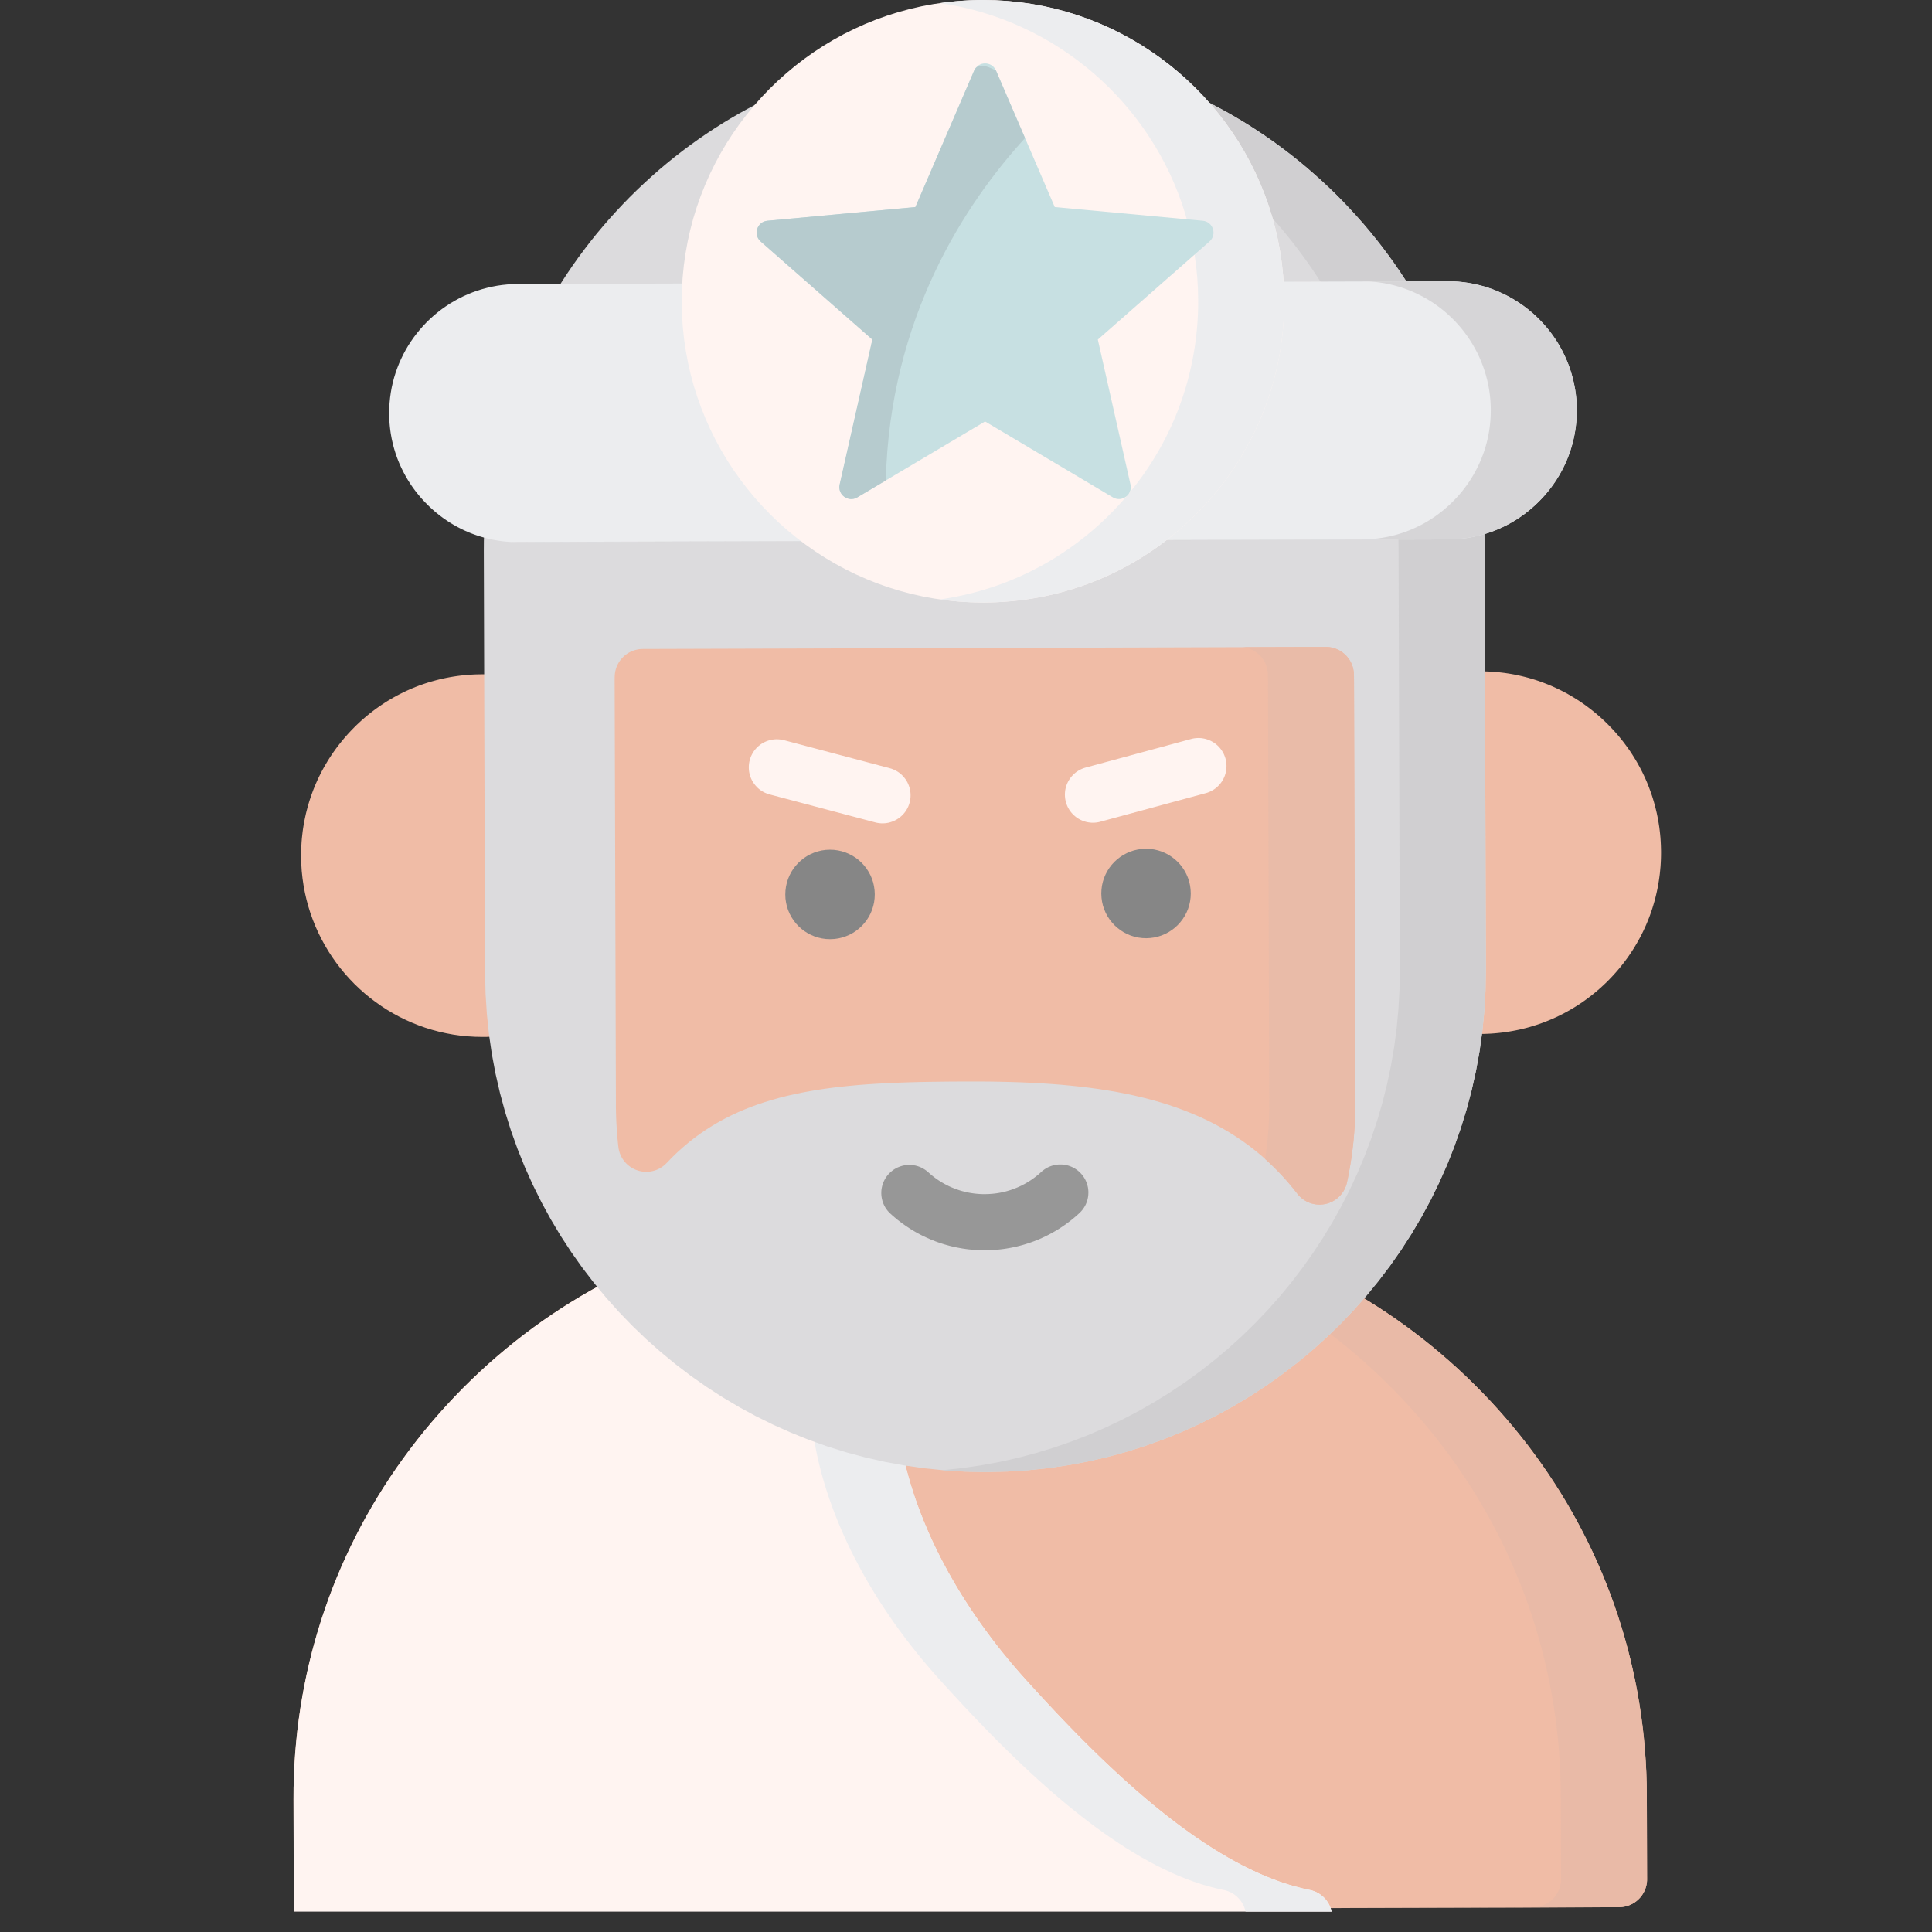 <?xml version="1.0" encoding="UTF-8" standalone="no"?>
<!DOCTYPE svg PUBLIC "-//W3C//DTD SVG 1.1//EN" "http://www.w3.org/Graphics/SVG/1.1/DTD/svg11.dtd">
<svg version="1.1" xmlns="http://www.w3.org/2000/svg" xmlns:xlink="http://www.w3.org/1999/xlink" preserveAspectRatio="xMidYMid meet" viewBox="0 0 640 640" width="640" height="640"><rect x="0" y="0" width="640" height="640" fill="#333333" stroke="none"/><defs><path d="M360.5 402.74L364.29 402.93L368.08 403.19L371.85 403.52L375.61 403.93L379.35 404.41L383.07 404.96L386.78 405.58L390.47 406.28L394.14 407.04L397.79 407.88L401.41 408.79L405.02 409.77L408.61 410.81L412.17 411.93L415.71 413.12L419.22 414.38L422.7 415.7L426.17 417.09L429.6 418.55L433 420.08L436.38 421.68L439.72 423.34L443.04 425.07L446.32 426.87L449.58 428.73L452.79 430.66L455.98 432.65L459.13 434.71L462.24 436.83L465.32 439.02L468.36 441.27L471.36 443.58L474.33 445.96L477.25 448.4L480.13 450.9L482.98 453.46L485.78 456.09L488.53 458.78L491.25 461.53L493.9 464.32L496.49 467.16L499.02 470.04L501.48 472.96L503.89 475.92L506.23 478.92L508.5 481.96L510.71 485.04L512.86 488.16L514.94 491.31L516.96 494.49L518.91 497.71L520.79 500.97L522.61 504.26L524.36 507.58L526.05 510.93L527.67 514.31L529.22 517.72L530.7 521.16L532.11 524.63L533.46 528.12L534.74 531.64L535.94 535.19L537.08 538.76L538.15 542.35L539.14 545.97L540.07 549.61L540.92 553.27L541.71 556.95L542.42 560.65L543.06 564.37L543.62 568.11L544.12 571.86L544.54 575.63L544.88 579.42L545.16 583.22L545.36 587.03L545.48 590.86L545.53 594.7L545.61 622.46L545.61 622.65L545.61 622.83L545.6 623.01L545.59 623.2L545.57 623.38L545.55 623.56L545.53 623.74L545.5 623.92L545.47 624.1L545.44 624.28L545.4 624.46L545.36 624.64L545.32 624.82L545.27 624.99L545.22 625.17L545.17 625.34L545.11 625.51L545.05 625.68L544.98 625.85L544.92 626.02L544.85 626.19L544.77 626.35L544.69 626.52L544.61 626.68L544.53 626.84L544.44 627L544.35 627.16L544.26 627.32L544.17 627.47L544.07 627.62L543.96 627.77L543.86 627.92L543.75 628.07L543.64 628.21L543.53 628.36L543.41 628.5L543.29 628.64L543.16 628.78L543.04 628.91L542.91 629.04L542.78 629.17L542.64 629.3L542.51 629.42L542.37 629.54L542.23 629.66L542.09 629.78L541.94 629.89L541.8 630L541.65 630.1L541.5 630.21L541.35 630.31L541.19 630.4L541.04 630.5L540.88 630.59L540.72 630.68L540.56 630.76L540.4 630.84L540.23 630.92L540.07 630.99L539.9 631.07L539.73 631.13L539.57 631.2L539.39 631.26L539.22 631.32L539.05 631.37L538.88 631.43L538.7 631.47L538.52 631.52L538.35 631.56L538.17 631.6L537.99 631.63L537.81 631.66L537.63 631.69L537.45 631.72L537.27 631.74L537.08 631.75L536.9 631.77L536.72 631.78L536.53 631.78L536.35 631.79L106.64 633.07L106.62 633.07L106.23 633.06L105.86 633.04L105.48 633L105.11 632.95L104.75 632.88L104.39 632.8L104.03 632.71L103.68 632.6L103.34 632.48L103 632.34L102.68 632.2L102.35 632.04L102.04 631.87L101.73 631.68L101.43 631.49L101.14 631.29L100.85 631.07L100.58 630.84L100.31 630.61L100.05 630.36L99.81 630.1L99.57 629.84L99.34 629.56L99.12 629.28L98.92 628.99L98.72 628.69L98.54 628.38L98.37 628.07L98.21 627.74L98.06 627.42L97.92 627.08L97.8 626.74L97.69 626.39L97.6 626.03L97.51 625.67L97.45 625.31L97.39 624.94L97.35 624.57L97.33 624.19L97.32 623.8L97.24 596.04L97.26 592.2L97.37 588.37L97.54 584.56L97.79 580.75L98.12 576.97L98.52 573.19L98.99 569.44L99.53 565.7L100.15 561.97L100.84 558.27L101.6 554.58L102.43 550.92L103.34 547.27L104.31 543.65L105.36 540.05L106.47 536.47L107.66 532.92L108.91 529.39L110.24 525.89L111.63 522.41L113.09 518.97L114.62 515.55L116.22 512.15L117.89 508.79L119.62 505.46L121.42 502.17L123.28 498.9L125.21 495.67L127.21 492.47L129.27 489.31L131.4 486.18L133.59 483.09L135.85 480.03L138.17 477.02L140.56 474.04L143 471.11L145.51 468.21L148.09 465.36L150.72 462.55L153.42 459.78L156.17 457.07L158.97 454.41L161.8 451.82L164.68 449.3L167.61 446.83L170.57 444.43L173.57 442.09L176.61 439.81L179.68 437.6L182.8 435.46L185.95 433.37L189.14 431.36L192.36 429.41L195.61 427.52L198.9 425.7L202.22 423.95L205.57 422.26L208.95 420.65L212.36 419.1L215.8 417.61L219.27 416.2L222.76 414.85L226.28 413.58L229.83 412.37L233.4 411.23L236.99 410.17L240.61 409.17L244.25 408.24L247.91 407.39L251.59 406.61L255.29 405.89L259.01 405.26L262.75 404.69L266.5 404.19L270.27 403.77L274.06 403.43L277.86 403.15L281.67 402.96L285.5 402.83L289.34 402.78L352.27 402.59L352.86 402.59L356.68 402.63L360.5 402.74Z" id="cCpr6CwtT"></path><path d="M360.5 402.74L364.29 402.93L368.08 403.19L371.85 403.52L375.61 403.93L379.35 404.41L383.07 404.96L386.78 405.58L390.47 406.28L394.14 407.04L397.79 407.88L401.41 408.79L405.02 409.77L408.61 410.81L412.17 411.93L415.71 413.12L419.22 414.38L422.7 415.7L426.17 417.09L429.6 418.55L433 420.08L436.38 421.68L439.72 423.34L443.04 425.07L446.32 426.87L449.58 428.73L452.79 430.66L455.98 432.65L459.13 434.71L462.24 436.83L465.32 439.02L468.36 441.27L471.36 443.58L474.33 445.96L477.25 448.4L480.13 450.9L482.98 453.46L485.78 456.09L488.53 458.78L491.25 461.53L493.9 464.32L496.49 467.16L499.02 470.04L501.48 472.96L503.89 475.92L506.23 478.92L508.5 481.96L510.71 485.04L512.86 488.16L514.94 491.31L516.96 494.49L518.91 497.71L520.79 500.97L522.61 504.26L524.36 507.58L526.05 510.93L527.67 514.31L529.22 517.72L530.7 521.16L532.11 524.63L533.46 528.12L534.74 531.64L535.94 535.19L537.08 538.76L538.15 542.35L539.14 545.97L540.07 549.61L540.92 553.27L541.71 556.95L542.42 560.65L543.06 564.37L543.62 568.11L544.12 571.86L544.54 575.63L544.88 579.42L545.16 583.22L545.36 587.03L545.48 590.86L545.53 594.7L545.61 622.46L545.61 622.65L545.6 622.83L545.6 623.01L545.58 623.2L545.57 623.38L545.55 623.56L545.53 623.74L545.5 623.92L545.47 624.1L545.44 624.28L545.4 624.46L545.36 624.64L545.31 624.82L545.27 624.99L545.22 625.17L545.16 625.34L545.11 625.51L545.04 625.68L544.98 625.85L544.91 626.02L544.84 626.19L544.77 626.35L544.69 626.52L544.61 626.68L544.53 626.84L544.44 627L544.35 627.16L544.26 627.32L544.16 627.47L544.06 627.62L543.96 627.77L543.86 627.92L543.75 628.07L543.64 628.21L543.52 628.36L543.41 628.5L543.29 628.64L543.16 628.78L543.04 628.91L542.91 629.04L542.78 629.17L542.64 629.3L542.51 629.42L542.37 629.54L542.23 629.66L542.09 629.78L541.94 629.89L541.8 630L541.65 630.1L541.5 630.21L541.34 630.31L541.19 630.4L541.03 630.5L540.88 630.59L540.72 630.68L540.56 630.76L540.39 630.84L540.23 630.92L540.06 630.99L539.9 631.07L539.73 631.13L539.56 631.2L539.39 631.26L539.22 631.32L539.05 631.37L538.87 631.43L538.7 631.47L538.52 631.52L538.34 631.56L538.16 631.6L537.99 631.63L537.81 631.66L537.62 631.69L537.44 631.72L537.26 631.74L537.08 631.75L536.9 631.77L536.71 631.78L536.53 631.78L536.34 631.79L106.64 633.07L106.58 633.07L106.55 633.07L106.52 633.07L106.49 633.07L106.46 633.07L106.43 633.07L106.4 633.07L106.37 633.07L106.34 633.07L106.31 633.07L106.29 633.06L106.26 633.06L106.23 633.06L106.2 633.06L106.17 633.06L106.14 633.06L106.11 633.05L106.08 633.05L106.05 633.05L106.02 633.05L105.99 633.05L105.96 633.04L105.93 633.04L105.9 633.04L105.87 633.04L105.85 633.03L105.82 633.03L105.79 633.03L105.76 633.03L105.73 633.02L105.7 633.02L105.67 633.02L105.64 633.01L105.61 633.01L105.59 633.01L105.56 633L105.53 633L105.5 633L105.47 632.99L105.44 632.99L507.85 631.79L508.03 631.78L508.22 631.78L508.4 631.77L508.58 631.75L508.77 631.74L508.95 631.72L509.13 631.69L509.31 631.66L509.49 631.63L509.67 631.6L509.85 631.56L510.02 631.52L510.2 631.47L510.38 631.43L510.55 631.37L510.72 631.32L510.89 631.26L511.07 631.2L511.23 631.13L511.4 631.07L511.57 630.99L511.73 630.92L511.9 630.84L512.06 630.76L512.22 630.68L512.38 630.59L512.54 630.5L512.69 630.4L512.85 630.31L513 630.21L513.15 630.1L513.3 630L513.44 629.89L513.59 629.78L513.73 629.66L513.87 629.54L514.01 629.42L514.14 629.3L514.28 629.17L514.41 629.04L514.54 628.91L514.66 628.78L514.79 628.64L514.91 628.5L515.03 628.36L515.14 628.21L515.25 628.07L515.36 627.92L515.46 627.77L515.57 627.62L515.67 627.47L515.76 627.32L515.85 627.16L515.94 627L516.03 626.84L516.11 626.68L516.19 626.52L516.27 626.35L516.35 626.19L516.42 626.02L516.48 625.85L516.55 625.68L516.61 625.51L516.67 625.34L516.72 625.17L516.77 624.99L516.82 624.82L516.86 624.64L516.9 624.46L516.94 624.28L516.97 624.1L517 623.92L517.03 623.74L517.05 623.56L517.07 623.38L517.09 623.2L517.1 623.01L517.11 622.83L517.11 622.65L517.12 622.46L517.03 594.7L516.98 590.86L516.86 587.03L516.66 583.22L516.38 579.42L516.04 575.63L515.62 571.86L515.12 568.1L514.56 564.37L513.92 560.65L513.21 556.95L512.42 553.27L511.57 549.61L510.64 545.97L509.65 542.35L508.58 538.76L507.44 535.18L506.24 531.64L504.96 528.12L503.61 524.62L502.2 521.16L500.72 517.72L499.17 514.31L497.55 510.92L495.86 507.57L494.11 504.25L492.29 500.97L490.41 497.71L488.46 494.49L486.44 491.31L484.36 488.15L482.21 485.04L480 481.96L477.73 478.92L475.39 475.92L472.99 472.96L470.52 470.04L467.99 467.16L465.4 464.32L462.75 461.53L460.03 458.78L457.37 456.18L454.66 453.64L451.92 451.15L449.14 448.73L446.32 446.36L443.46 444.05L440.56 441.8L437.63 439.61L434.67 437.48L431.67 435.41L428.64 433.4L425.57 431.45L422.47 429.56L419.34 427.73L416.18 425.96L412.99 424.26L409.77 422.61L406.53 421.03L403.25 419.52L399.95 418.06L396.62 416.67L393.27 415.34L389.89 414.08L386.49 412.88L383.07 411.74L379.62 410.67L376.15 409.67L372.67 408.73L369.16 407.85L365.63 407.04L362.08 406.3L358.52 405.63L354.93 405.02L351.34 404.48L347.72 404.01L344.09 403.6L340.45 403.26L336.79 403L333.12 402.8L329.44 402.67L352.27 402.59L352.86 402.59L356.68 402.63L360.5 402.74Z" id="e8nLpaMMg7"></path><path d="M294.34 402.79L294.56 402.8L294.77 402.82L294.98 402.85L295.19 402.88L295.39 402.91L295.6 402.95L295.81 403L296.01 403.05L296.22 403.1L296.42 403.16L296.62 403.23L296.82 403.3L297.02 403.37L297.22 403.45L297.41 403.53L297.61 403.62L297.8 403.71L297.99 403.8L298.18 403.9L298.36 404.01L298.54 404.12L298.72 404.23L298.9 404.34L299.08 404.47L299.25 404.59L299.42 404.72L299.59 404.85L299.75 404.99L299.91 405.13L300.07 405.27L300.23 405.42L300.38 405.57L300.53 405.73L300.67 405.89L300.82 406.05L300.95 406.22L301.09 406.39L301.22 406.56L301.35 406.73L301.47 406.91L301.58 407.09L301.7 407.27L301.8 407.46L301.91 407.64L302.01 407.83L302.1 408.02L302.19 408.22L302.28 408.41L302.36 408.61L302.43 408.8L302.51 409L302.57 409.2L302.64 409.4L302.7 409.61L302.75 409.81L302.8 410.02L302.84 410.22L302.88 410.43L302.92 410.64L302.95 410.85L302.97 411.06L302.99 411.27L303.01 411.48L303.02 411.69L303.02 411.9L303.03 412.11L303.02 412.33L303.01 412.54L303 412.75L302.98 412.96L302.96 413.18L302.93 413.39L302.9 413.6L302.86 413.81L302.82 414.02L302.77 414.23L302.72 414.44L302.42 415.58L302.13 416.71L301.85 417.84L301.58 418.98L301.31 420.12L301.06 421.26L300.81 422.4L300.56 423.54L300.33 424.69L300.1 425.83L299.88 426.98L299.67 428.13L299.46 429.28L299.26 430.44L299.07 431.59L298.89 432.74L298.71 433.9L298.55 435.06L298.39 436.22L298.23 437.38L298.09 438.54L297.95 439.7L297.82 440.87L297.7 442.03L297.58 443.2L297.48 444.36L297.38 445.53L297.29 446.7L297.2 447.87L297.12 449.04L297.05 450.21L296.99 451.38L296.94 452.55L296.89 453.72L296.85 454.9L296.82 456.07L296.8 457.25L296.78 458.42L296.78 459.6L296.77 460.77L296.81 463.07L296.9 465.38L297.06 467.71L297.26 470.05L297.53 472.41L297.85 474.77L298.23 477.15L298.66 479.54L299.14 481.93L299.69 484.33L300.28 486.74L300.93 489.16L301.64 491.59L302.39 494.01L303.2 496.45L304.07 498.88L304.98 501.32L305.95 503.76L306.97 506.2L308.03 508.64L309.15 511.08L310.32 513.52L311.54 515.95L312.81 518.38L314.13 520.81L315.5 523.23L316.91 525.65L318.37 528.06L319.89 530.46L321.44 532.85L323.05 535.24L324.7 537.61L326.4 539.98L328.14 542.33L329.93 544.67L331.76 546.99L333.64 549.3L335.56 551.6L337.53 553.88L339.54 556.14L341.58 558.4L343.65 560.66L345.74 562.93L347.86 565.21L350 567.49L352.16 569.76L354.35 572.03L356.56 574.3L358.79 576.55L361.04 578.79L363.31 581.02L365.6 583.23L367.91 585.41L370.23 587.57L372.57 589.71L374.92 591.82L377.29 593.89L379.68 595.93L382.07 597.93L384.48 599.88L386.9 601.8L389.32 603.67L391.76 605.48L394.21 607.25L396.66 608.96L399.12 610.61L401.59 612.21L404.06 613.73L406.54 615.2L409.02 616.59L411.5 617.91L413.99 619.15L416.48 620.32L418.96 621.41L421.45 622.41L423.94 623.33L426.42 624.16L428.9 624.89L431.38 625.54L433.85 626.08L434.13 626.14L434.4 626.21L434.67 626.28L434.93 626.37L435.2 626.46L435.46 626.55L435.71 626.66L435.96 626.77L436.2 626.89L436.45 627.02L436.68 627.15L436.91 627.29L437.14 627.43L437.36 627.59L437.58 627.74L437.79 627.91L438 628.08L438.2 628.25L438.4 628.43L438.59 628.62L438.77 628.81L438.95 629.01L439.13 629.21L439.3 629.41L439.46 629.62L439.61 629.84L439.76 630.06L439.91 630.28L440.05 630.51L440.18 630.74L440.3 630.98L440.42 631.22L440.53 631.46L440.63 631.71L440.73 631.96L440.82 632.21L440.9 632.47L440.98 632.72L441.04 632.99L441.1 633.25L97.32 633.25L97.24 596.04L97.26 592.2L97.37 588.37L97.54 584.56L97.79 580.75L98.12 576.97L98.51 573.19L98.98 569.44L99.53 565.7L100.15 561.97L100.84 558.27L101.6 554.58L102.43 550.92L103.33 547.27L104.31 543.65L105.35 540.05L106.47 536.47L107.65 532.92L108.91 529.39L110.23 525.89L111.63 522.41L113.09 518.96L114.62 515.54L116.22 512.15L117.88 508.79L119.61 505.46L121.41 502.16L123.28 498.9L125.21 495.67L127.21 492.47L129.27 489.3L131.4 486.18L133.59 483.09L135.85 480.03L138.17 477.02L140.55 474.04L143 471.11L145.51 468.21L148.09 465.36L150.72 462.55L153.42 459.78L156.17 457.07L158.97 454.41L161.8 451.82L164.68 449.3L167.61 446.83L170.57 444.43L173.57 442.09L176.61 439.81L179.68 437.6L182.8 435.46L185.95 433.37L189.14 431.36L192.36 429.41L195.61 427.52L198.9 425.7L202.22 423.95L205.57 422.26L208.95 420.65L212.36 419.1L215.8 417.61L219.27 416.2L222.76 414.85L226.28 413.58L229.83 412.37L233.4 411.23L236.99 410.17L240.61 409.17L244.25 408.24L247.91 407.39L251.59 406.61L255.29 405.89L259.01 405.26L262.75 404.69L266.5 404.19L270.27 403.77L274.06 403.43L277.86 403.15L281.67 402.96L285.5 402.83L289.34 402.78L293.71 402.77L293.92 402.77L294.13 402.78L294.34 402.79Z" id="a8feFfkEGR"></path><path d="M294.34 402.79L294.56 402.8L294.77 402.82L294.98 402.85L295.19 402.88L295.39 402.91L295.6 402.95L295.81 403L296.01 403.05L296.22 403.1L296.42 403.16L296.62 403.23L296.82 403.3L297.02 403.37L297.22 403.45L297.41 403.53L297.61 403.62L297.8 403.71L297.99 403.8L298.18 403.9L298.36 404.01L298.54 404.12L298.72 404.23L298.9 404.34L299.08 404.47L299.25 404.59L299.42 404.72L299.59 404.85L299.75 404.99L299.91 405.13L300.07 405.27L300.23 405.42L300.38 405.57L300.53 405.73L300.67 405.89L300.82 406.05L300.95 406.22L301.09 406.39L301.22 406.56L301.35 406.73L301.47 406.91L301.58 407.09L301.7 407.27L301.8 407.46L301.91 407.64L302.01 407.83L302.1 408.02L302.19 408.22L302.28 408.41L302.36 408.61L302.43 408.8L302.51 409L302.57 409.2L302.64 409.4L302.7 409.61L302.75 409.81L302.8 410.02L302.84 410.22L302.88 410.43L302.92 410.64L302.95 410.85L302.97 411.06L302.99 411.27L303.01 411.48L303.02 411.69L303.02 411.9L303.03 412.11L303.02 412.33L303.01 412.54L303 412.75L302.98 412.96L302.96 413.18L302.93 413.39L302.9 413.6L302.86 413.81L302.82 414.02L302.77 414.23L302.72 414.44L302.42 415.58L302.13 416.71L301.85 417.84L301.58 418.98L301.31 420.12L301.06 421.26L300.81 422.4L300.56 423.54L300.33 424.69L300.1 425.83L299.88 426.98L299.67 428.13L299.46 429.28L299.26 430.44L299.07 431.59L298.89 432.74L298.71 433.9L298.55 435.06L298.39 436.22L298.23 437.38L298.09 438.54L297.95 439.7L297.82 440.87L297.7 442.03L297.58 443.2L297.48 444.36L297.38 445.53L297.29 446.7L297.2 447.87L297.12 449.04L297.05 450.21L296.99 451.38L296.94 452.55L296.89 453.72L296.85 454.9L296.82 456.07L296.8 457.25L296.78 458.42L296.78 459.6L296.77 460.77L296.81 463.07L296.9 465.38L297.06 467.71L297.26 470.05L297.53 472.41L297.85 474.77L298.23 477.15L298.66 479.54L299.14 481.93L299.69 484.33L300.28 486.74L300.93 489.16L301.64 491.59L302.39 494.01L303.2 496.45L304.07 498.88L304.98 501.32L305.95 503.76L306.97 506.2L308.03 508.64L309.15 511.08L310.32 513.52L311.54 515.95L312.81 518.38L314.13 520.81L315.5 523.23L316.91 525.65L318.37 528.06L319.89 530.46L321.44 532.85L323.05 535.24L324.7 537.61L326.4 539.98L328.14 542.33L329.93 544.67L331.76 546.99L333.64 549.3L335.56 551.6L337.53 553.88L339.54 556.14L341.58 558.4L343.65 560.66L345.74 562.93L347.86 565.21L350 567.49L352.16 569.76L354.35 572.03L356.56 574.3L358.79 576.55L361.04 578.79L363.31 581.02L365.6 583.23L367.91 585.41L370.23 587.57L372.57 589.71L374.92 591.82L377.29 593.89L379.68 595.93L382.07 597.93L384.48 599.88L386.9 601.8L389.32 603.67L391.76 605.48L394.21 607.25L396.66 608.96L399.12 610.61L401.59 612.21L404.06 613.73L406.54 615.2L409.02 616.59L411.5 617.91L413.99 619.15L416.48 620.32L418.96 621.41L421.45 622.41L423.94 623.33L426.42 624.16L428.9 624.89L431.38 625.54L433.85 626.08L434.13 626.14L434.4 626.21L434.67 626.28L434.93 626.37L435.2 626.46L435.46 626.55L435.71 626.66L435.96 626.77L436.2 626.89L436.45 627.02L436.68 627.15L436.91 627.29L437.14 627.43L437.36 627.59L437.58 627.74L437.79 627.91L438 628.08L438.2 628.25L438.4 628.43L438.59 628.62L438.77 628.81L438.95 629.01L439.13 629.21L439.3 629.41L439.46 629.62L439.61 629.84L439.76 630.06L439.91 630.28L440.05 630.51L440.18 630.74L440.3 630.98L440.42 631.22L440.53 631.46L440.63 631.71L440.73 631.96L440.82 632.21L440.9 632.47L440.98 632.72L441.04 632.99L441.1 633.25L412.61 633.25L412.55 632.99L412.48 632.72L412.41 632.47L412.32 632.21L412.23 631.96L412.14 631.71L412.03 631.46L411.92 631.22L411.8 630.98L411.68 630.74L411.55 630.51L411.41 630.28L411.27 630.06L411.12 629.84L410.96 629.62L410.8 629.41L410.63 629.21L410.46 629.01L410.28 628.81L410.09 628.62L409.9 628.43L409.7 628.25L409.5 628.08L409.29 627.91L409.08 627.74L408.86 627.59L408.64 627.43L408.42 627.29L408.18 627.15L407.95 627.02L407.71 626.89L407.46 626.77L407.21 626.66L406.96 626.55L406.7 626.46L406.44 626.37L406.17 626.28L405.9 626.21L405.63 626.14L405.35 626.08L402.88 625.54L400.4 624.89L397.92 624.16L395.44 623.33L392.96 622.41L390.47 621.41L387.98 620.32L385.49 619.15L383.01 617.91L380.53 616.59L378.04 615.2L375.57 613.73L373.09 612.21L370.63 610.61L368.17 608.96L365.71 607.25L363.26 605.48L360.83 603.67L358.4 601.8L355.98 599.88L353.57 597.93L351.18 595.93L348.79 593.89L346.43 591.82L344.07 589.71L341.73 587.57L339.41 585.41L337.1 583.23L334.81 581.02L332.54 578.79L330.29 576.55L328.06 574.3L325.85 572.03L323.66 569.76L321.5 567.49L319.36 565.21L317.24 562.93L315.15 560.66L313.08 558.4L311.04 556.14L309.03 553.88L307.07 551.6L305.14 549.3L303.27 546.99L301.43 544.67L299.64 542.33L297.9 539.98L296.2 537.61L294.55 535.24L292.95 532.85L291.39 530.46L289.88 528.06L288.42 525.65L287 523.23L285.63 520.81L284.32 518.38L283.05 515.95L281.83 513.52L280.66 511.08L279.54 508.64L278.47 506.2L277.45 503.76L276.49 501.32L275.57 498.88L274.71 496.44L273.9 494.01L273.14 491.58L272.44 489.16L271.79 486.74L271.19 484.33L270.65 481.93L270.16 479.53L269.73 477.14L269.35 474.77L269.03 472.4L268.77 470.05L268.56 467.71L268.41 465.38L268.32 463.07L268.28 460.77L268.28 459.59L268.29 458.42L268.3 457.24L268.33 456.07L268.36 454.89L268.4 453.72L268.44 452.55L268.5 451.38L268.56 450.21L268.63 449.04L268.7 447.87L268.79 446.7L268.88 445.53L268.98 444.36L269.09 443.19L269.2 442.03L269.32 440.86L269.45 439.7L269.59 438.54L269.74 437.38L269.89 436.22L270.05 435.06L270.22 433.9L270.39 432.74L270.57 431.59L270.77 430.43L270.96 429.28L271.17 428.13L271.38 426.98L271.6 425.83L271.83 424.68L272.06 423.54L272.31 422.4L272.56 421.25L272.82 420.11L273.08 418.98L273.35 417.84L273.63 416.7L273.92 415.57L274.22 414.44L274.27 414.23L274.32 414.02L274.36 413.81L274.4 413.6L274.43 413.39L274.46 413.17L274.48 412.96L274.5 412.75L274.52 412.54L274.52 412.32L274.53 412.11L274.53 411.9L274.52 411.69L274.51 411.48L274.49 411.27L274.47 411.06L274.45 410.85L274.42 410.64L274.38 410.43L274.34 410.22L274.3 410.02L274.25 409.81L274.2 409.61L274.14 409.4L274.08 409.2L274.01 409L273.94 408.8L273.86 408.6L273.78 408.41L273.69 408.21L273.6 408.02L273.51 407.83L273.41 407.64L273.31 407.46L273.2 407.27L273.08 407.09L272.97 406.91L272.85 406.73L272.72 406.55L272.59 406.38L272.53 406.3L272.47 406.22L272.4 406.15L272.34 406.07L272.27 405.99L272.21 405.92L272.14 405.84L272.07 405.77L272.01 405.7L271.94 405.63L271.87 405.56L271.8 405.49L271.73 405.42L271.65 405.35L271.58 405.28L271.51 405.21L271.43 405.15L271.36 405.08L271.28 405.02L271.21 404.95L271.13 404.89L271.05 404.83L270.98 404.77L270.9 404.71L270.82 404.65L270.74 404.59L270.66 404.53L270.58 404.47L270.5 404.42L270.41 404.36L270.33 404.31L270.25 404.25L270.16 404.2L270.08 404.15L270 404.1L269.91 404.05L269.83 404L269.74 403.95L269.65 403.9L269.57 403.85L270.05 403.8L270.54 403.75L271.03 403.71L271.53 403.66L272.02 403.61L272.51 403.57L273 403.52L273.49 403.48L273.98 403.44L274.47 403.4L274.97 403.36L275.46 403.32L275.95 403.29L276.44 403.25L276.94 403.22L277.43 403.19L277.92 403.15L278.42 403.12L278.91 403.1L279.41 403.07L279.9 403.04L280.4 403.02L280.89 402.99L281.39 402.97L281.88 402.95L282.38 402.93L282.87 402.91L283.37 402.89L283.87 402.88L284.36 402.86L284.86 402.85L285.36 402.83L285.85 402.82L286.35 402.81L286.85 402.81L287.35 402.8L287.84 402.79L288.34 402.79L288.84 402.78L289.34 402.78L293.71 402.77L293.92 402.77L294.13 402.78L294.34 402.79Z" id="d2K9dSYgqE"></path><path d="M161 223.38L162.2 223.42L163.38 223.48L164.57 223.56L165.75 223.66L166.92 223.79L168.09 223.93L169.26 224.11L170.41 224.3L171.57 224.51L172.71 224.75L173.85 225.01L174.99 225.3L176.11 225.6L177.23 225.93L178.35 226.27L179.45 226.64L180.55 227.03L181.64 227.44L182.72 227.88L183.79 228.33L184.85 228.81L185.9 229.3L186.95 229.82L187.98 230.36L189 230.92L190.02 231.49L191.02 232.09L192.01 232.71L192.99 233.35L193.96 234.01L194.92 234.69L195.87 235.39L196.8 236.11L197.73 236.85L198.64 237.61L199.53 238.39L200.42 239.18L201.29 240L202.14 240.84L202.99 241.69L203.81 242.56L204.62 243.44L205.4 244.34L206.17 245.25L206.92 246.17L207.64 247.1L208.35 248.05L209.04 249.01L209.71 249.98L210.35 250.96L210.98 251.95L211.59 252.96L212.17 253.97L212.74 255L213.28 256.03L213.81 257.08L214.31 258.13L214.79 259.2L215.25 260.27L215.69 261.35L216.11 262.44L216.51 263.54L216.88 264.65L217.24 265.76L217.57 266.89L217.88 268.02L218.17 269.15L218.43 270.3L218.68 271.45L218.9 272.6L219.1 273.77L219.27 274.93L219.43 276.11L219.56 277.29L219.67 278.47L219.75 279.66L219.81 280.85L219.85 282.05L219.87 283.25L219.86 284.45L219.83 285.65L219.77 286.84L219.69 288.03L219.59 289.22L219.47 290.4L219.32 291.57L219.15 292.74L218.96 293.91L218.75 295.06L218.51 296.22L218.25 297.36L217.97 298.5L217.67 299.63L217.34 300.76L216.99 301.87L216.63 302.98L216.24 304.08L215.82 305.18L215.39 306.26L214.94 307.34L214.46 308.41L213.96 309.46L213.45 310.51L212.91 311.55L212.35 312.58L211.77 313.6L211.17 314.6L210.55 315.6L209.91 316.59L209.25 317.56L208.56 318.52L207.86 319.47L207.14 320.41L206.4 321.34L205.64 322.25L204.86 323.15L204.06 324.04L203.24 324.92L202.4 325.78L201.55 326.62L200.68 327.44L199.79 328.25L198.9 329.04L197.99 329.8L197.07 330.55L196.13 331.28L195.19 331.98L194.23 332.67L193.26 333.34L192.28 333.98L191.28 334.61L190.28 335.22L189.26 335.8L188.24 336.37L187.2 336.91L186.16 337.44L185.1 337.94L184.04 338.42L182.97 338.88L181.88 339.32L180.79 339.74L179.69 340.14L178.59 340.51L177.47 340.87L176.35 341.2L175.22 341.51L174.08 341.79L172.94 342.06L171.79 342.3L170.63 342.52L169.47 342.72L168.3 342.9L167.13 343.05L165.95 343.18L164.76 343.29L163.57 343.38L162.38 343.44L161.18 343.48L159.98 343.49L159.8 343.49L157.33 343.44L154.89 343.29L152.48 343.05L150.09 342.71L147.74 342.27L145.42 341.75L143.13 341.14L140.88 340.44L138.67 339.65L136.49 338.78L134.36 337.83L132.28 336.81L130.24 335.7L128.25 334.52L126.31 333.26L124.42 331.93L122.58 330.54L120.8 329.07L119.08 327.54L117.42 325.95L115.82 324.29L114.29 322.58L112.81 320.8L111.41 318.97L110.08 317.09L108.82 315.15L107.63 313.16L106.52 311.12L105.48 309.04L104.52 306.91L103.65 304.74L102.85 302.53L102.15 300.28L101.53 298L101 295.68L100.56 293.32L100.21 290.94L99.95 288.52L99.8 286.08L99.74 283.61L99.75 282.41L99.78 281.21L99.84 280.02L99.91 278.83L100.01 277.65L100.14 276.47L100.28 275.29L100.45 274.12L100.64 272.96L100.86 271.8L101.1 270.65L101.35 269.5L101.64 268.36L101.94 267.23L102.26 266.11L102.61 264.99L102.98 263.88L103.37 262.78L103.78 261.68L104.21 260.6L104.67 259.52L105.14 258.46L105.64 257.4L106.16 256.35L106.7 255.31L107.26 254.28L107.84 253.27L108.44 252.26L109.06 251.26L109.7 250.28L110.36 249.3L111.04 248.34L111.74 247.39L112.47 246.45L113.21 245.52L113.97 244.61L114.75 243.71L115.55 242.82L116.37 241.95L117.21 241.09L118.06 240.24L118.93 239.42L119.81 238.61L120.71 237.83L121.62 237.06L122.54 236.31L123.47 235.59L124.42 234.88L125.38 234.19L126.35 233.53L127.33 232.88L128.32 232.25L129.33 231.65L130.34 231.06L131.37 230.49L132.4 229.95L133.45 229.43L134.5 228.92L135.57 228.44L136.64 227.98L137.72 227.54L138.81 227.12L139.91 226.73L141.02 226.35L142.13 226L143.26 225.67L144.39 225.36L145.52 225.07L146.67 224.8L147.82 224.56L148.97 224.34L150.14 224.14L151.31 223.96L152.48 223.81L153.66 223.68L154.84 223.57L156.03 223.49L157.23 223.42L158.42 223.39L159.62 223.37L159.81 223.37L161 223.38Z" id="b3FbJ3fz7M"></path><path d="M492.39 222.42L493.58 222.47L494.77 222.54L495.96 222.64L497.13 222.77L498.31 222.91L499.48 223.08L500.64 223.27L501.8 223.48L502.95 223.72L504.09 223.98L505.23 224.26L506.36 224.56L507.49 224.89L508.61 225.23L509.72 225.6L510.82 225.99L511.91 226.41L513 226.84L514.07 227.29L515.14 227.77L516.2 228.27L517.25 228.79L518.29 229.32L519.32 229.88L520.33 230.47L521.34 231.07L522.34 231.69L523.33 232.33L524.3 232.99L525.26 233.67L526.21 234.38L527.15 235.1L528.08 235.84L528.99 236.6L529.9 237.38L530.78 238.18L531.66 239L532.52 239.84L533.36 240.7L534.19 241.57L534.99 242.45L535.78 243.34L536.54 244.25L537.29 245.17L538.02 246.11L538.72 247.06L539.41 248.01L540.08 248.98L540.73 249.97L541.35 250.96L541.96 251.96L542.55 252.98L543.11 254L543.66 255.04L544.18 256.08L544.68 257.14L545.17 258.2L545.63 259.27L546.07 260.36L546.48 261.45L546.88 262.55L547.26 263.65L547.61 264.77L547.94 265.89L548.25 267.02L548.54 268.16L548.81 269.3L549.05 270.45L549.27 271.61L549.47 272.77L549.65 273.94L549.8 275.12L549.93 276.29L550.04 277.48L550.12 278.67L550.18 279.86L550.22 281.06L550.24 282.26L550.23 283.46L550.2 284.66L550.14 285.85L550.07 287.04L549.96 288.23L549.84 289.41L549.69 290.58L549.52 291.75L549.33 292.91L549.12 294.07L548.88 295.22L548.62 296.37L548.34 297.51L548.04 298.64L547.71 299.76L547.37 300.88L547 301.99L546.61 303.09L546.2 304.19L545.76 305.27L545.31 306.35L544.83 307.41L544.34 308.47L543.82 309.52L543.28 310.56L542.72 311.59L542.14 312.6L541.54 313.61L540.92 314.61L540.28 315.59L539.62 316.57L538.94 317.53L538.24 318.48L537.51 319.42L536.77 320.35L536.01 321.26L535.23 322.16L534.43 323.05L533.61 323.92L532.77 324.79L531.92 325.63L531.05 326.45L530.17 327.26L529.27 328.04L528.36 328.81L527.44 329.56L526.51 330.28L525.56 330.99L524.6 331.68L523.63 332.35L522.65 332.99L521.66 333.62L520.65 334.23L519.64 334.81L518.61 335.38L517.58 335.92L516.53 336.45L515.48 336.95L514.41 337.43L513.34 337.89L512.26 338.33L511.17 338.75L510.07 339.15L508.96 339.52L507.84 339.87L506.72 340.21L505.59 340.52L504.46 340.8L503.31 341.07L502.16 341.31L501 341.53L499.84 341.73L498.67 341.91L497.5 342.06L496.32 342.19L495.14 342.3L493.95 342.39L492.75 342.45L491.56 342.49L490.35 342.5L490.17 342.5L488.97 342.49L487.78 342.46L486.59 342.4L485.41 342.32L484.23 342.21L483.05 342.09L481.89 341.94L480.72 341.77L479.56 341.57L478.41 341.36L477.26 341.12L476.12 340.86L474.99 340.58L473.86 340.27L472.74 339.95L471.63 339.6L470.53 339.23L469.43 338.84L468.34 338.43L467.26 337.99L466.19 337.54L465.13 337.06L464.07 336.57L463.03 336.05L462 335.51L460.97 334.96L459.96 334.38L458.96 333.78L457.96 333.16L456.98 332.52L456.01 331.86L455.05 331.18L454.11 330.48L453.17 329.76L452.25 329.02L451.34 328.26L450.44 327.49L449.56 326.69L448.69 325.87L447.83 325.04L446.99 324.18L446.16 323.31L445.36 322.43L444.57 321.53L443.8 320.62L443.06 319.7L442.33 318.77L441.62 317.82L440.94 316.86L440.27 315.89L439.62 314.91L438.99 313.92L438.39 312.91L437.8 311.9L437.24 310.88L436.69 309.84L436.17 308.8L435.67 307.74L435.18 306.68L434.72 305.6L434.28 304.52L433.87 303.43L433.47 302.33L433.09 301.22L432.74 300.11L432.41 298.99L432.1 297.86L431.81 296.72L431.55 295.58L431.3 294.43L431.08 293.27L430.88 292.11L430.71 290.94L430.55 289.76L430.42 288.59L430.31 287.4L430.23 286.21L430.17 285.02L430.13 283.82L430.11 282.62L430.12 281.42L430.15 280.22L430.21 279.03L430.29 277.84L430.39 276.66L430.51 275.48L430.66 274.3L430.83 273.13L431.02 271.97L431.23 270.81L431.47 269.66L431.73 268.51L432.01 267.37L432.31 266.24L432.64 265.12L432.98 264L433.35 262.89L433.74 261.79L434.15 260.69L434.59 259.61L435.04 258.53L435.52 257.47L436.01 256.41L436.53 255.36L437.07 254.32L437.63 253.29L438.21 252.28L438.81 251.27L439.43 250.27L440.07 249.29L440.73 248.31L441.41 247.35L442.12 246.4L442.84 245.46L443.58 244.53L444.34 243.62L445.12 242.72L445.92 241.83L446.74 240.96L447.58 240.1L448.43 239.25L449.3 238.43L450.19 237.62L451.08 236.84L451.99 236.07L452.91 235.32L453.85 234.6L454.79 233.89L455.75 233.2L456.72 232.54L457.7 231.89L458.7 231.26L459.7 230.66L460.71 230.07L461.74 229.5L462.77 228.96L463.82 228.44L464.87 227.93L465.94 227.45L467.01 226.99L468.09 226.55L469.19 226.13L470.28 225.74L471.39 225.36L472.51 225.01L473.63 224.68L474.76 224.37L475.9 224.08L477.04 223.81L478.19 223.57L479.35 223.35L480.51 223.15L481.68 222.97L482.85 222.82L484.03 222.69L485.22 222.58L486.4 222.5L487.6 222.43L488.8 222.4L490 222.38L491.2 222.39L492.39 222.42Z" id="bnLZe8dfe"></path><path d="M332.61 16.41L335.87 16.57L339.13 16.79L342.38 17.08L345.61 17.43L348.83 17.84L352.03 18.31L355.22 18.85L358.39 19.45L361.55 20.11L364.69 20.83L367.81 21.61L370.91 22.45L374 23.35L377.06 24.31L380.11 25.34L383.13 26.42L386.13 27.56L389.1 28.75L392.06 30.01L394.99 31.33L397.89 32.7L400.77 34.13L403.62 35.62L406.45 37.16L409.24 38.77L412.01 40.42L414.75 42.14L417.46 43.91L420.14 45.73L422.79 47.61L425.4 49.55L427.99 51.54L430.54 53.58L433.05 55.68L435.53 57.84L437.98 60.04L440.39 62.3L442.76 64.61L445.09 66.98L447.37 69.39L449.6 71.83L451.78 74.3L453.9 76.82L455.96 79.36L457.98 81.95L459.93 84.56L461.84 87.21L463.68 89.89L465.47 92.6L467.21 95.34L468.89 98.11L470.51 100.91L472.07 103.74L473.58 106.59L475.03 109.48L476.42 112.39L477.76 115.32L479.03 118.28L480.25 121.26L481.41 124.27L482.5 127.3L483.54 130.35L484.52 133.42L485.44 136.51L486.3 139.62L487.09 142.75L487.83 145.9L488.5 149.07L489.11 152.25L489.66 155.45L490.15 158.67L490.57 161.9L490.94 165.14L491.23 168.4L491.47 171.67L491.64 174.95L491.75 178.24L491.79 181.55L492.21 321.37L492.09 328.19L491.7 334.95L491.04 341.63L490.12 348.23L488.94 354.74L487.5 361.17L485.82 367.5L483.9 373.73L481.74 379.86L479.36 385.87L476.74 391.76L473.91 397.54L470.86 403.18L467.6 408.69L464.14 414.07L460.48 419.3L456.62 424.38L452.58 429.3L448.36 434.07L443.96 438.67L439.38 443.1L434.64 447.35L429.74 451.42L424.68 455.31L419.47 459L414.12 462.49L408.63 465.79L403 468.87L397.25 471.74L391.37 474.39L385.37 476.81L379.26 479L373.04 480.96L366.72 482.68L360.3 484.15L353.79 485.37L347.2 486.33L340.52 487.03L333.77 487.47L326.95 487.62L326.44 487.62L319.63 487.49L312.9 487.08L306.24 486.4L299.65 485.46L293.15 484.27L286.74 482.82L280.43 481.13L274.22 479.2L268.11 477.03L262.12 474.63L256.24 472.01L250.48 469.17L244.86 466.12L239.36 462.86L234 459.39L228.79 455.73L223.73 451.87L218.82 447.83L214.06 443.61L209.48 439.21L205.06 434.64L200.82 429.9L196.77 425L192.9 419.95L189.22 414.75L185.73 409.4L182.45 403.91L179.38 398.29L176.52 392.54L173.88 386.67L171.47 380.68L169.28 374.58L167.33 368.37L165.62 362.06L164.15 355.66L162.93 349.16L161.97 342.57L161.28 335.91L160.85 329.17L160.69 322.36L160.27 182.54L160.29 179.23L160.38 175.94L160.53 172.66L160.75 169.39L161.03 166.13L161.37 162.88L161.77 159.65L162.24 156.43L162.77 153.23L163.36 150.04L164.02 146.87L164.74 143.72L165.51 140.58L166.35 137.47L167.25 134.37L168.21 131.29L169.23 128.24L170.31 125.2L171.45 122.19L172.65 119.2L173.91 116.23L175.22 113.29L176.6 110.37L178.03 107.48L179.52 104.61L181.07 101.78L182.67 98.97L184.33 96.19L186.05 93.44L187.83 90.71L189.66 88.02L191.54 85.36L193.49 82.74L195.48 80.14L197.53 77.58L199.64 75.06L201.8 72.57L204.02 70.11L206.28 67.7L208.6 65.31L210.97 62.98L213.38 60.7L215.82 58.47L218.29 56.29L220.81 54.17L223.35 52.11L225.94 50.09L228.55 48.14L231.2 46.24L233.88 44.39L236.59 42.6L239.33 40.86L242.1 39.18L244.9 37.56L247.73 36L250.58 34.49L253.47 33.04L256.38 31.65L259.31 30.32L262.27 29.04L265.25 27.82L268.26 26.67L271.29 25.57L274.34 24.53L277.41 23.55L280.5 22.63L283.61 21.78L286.74 20.98L289.89 20.24L293.06 19.57L296.24 18.96L299.44 18.41L302.66 17.92L305.89 17.5L309.13 17.13L312.39 16.84L315.66 16.6L318.94 16.43L322.23 16.32L325.54 16.28L326.04 16.28L329.33 16.31L332.61 16.41Z" id="dibPQD0D"></path><path d="M439.96 214.33L440.33 214.37L440.69 214.42L441.06 214.49L441.41 214.57L441.76 214.66L442.11 214.77L442.45 214.89L442.79 215.02L443.11 215.16L443.43 215.32L443.75 215.49L444.06 215.67L444.35 215.86L444.65 216.06L444.93 216.28L445.2 216.5L445.47 216.74L445.73 216.98L445.97 217.23L446.21 217.49L446.44 217.77L446.65 218.05L446.86 218.33L447.06 218.63L447.24 218.93L447.41 219.25L447.58 219.57L447.73 219.89L447.86 220.22L447.99 220.56L448.1 220.91L448.2 221.26L448.28 221.61L448.35 221.98L448.41 222.34L448.45 222.71L448.48 223.09L448.49 223.47L448.5 223.78L448.5 223.85L448.51 223.9L448.51 223.95L448.51 224L448.51 224.05L448.51 224.07L448.51 224.12L448.52 224.17L448.52 224.19L448.52 224.24L448.52 224.26L448.52 224.31L448.52 224.34L448.52 224.39L448.52 224.41L448.52 224.46L448.52 224.48L448.52 224.51L448.52 224.55L448.52 224.58L448.52 224.6L448.52 224.63L448.53 224.68L448.53 224.7L448.53 224.72L448.53 224.75L448.95 365.64L448.95 366.29L448.95 366.94L448.94 367.59L448.93 368.25L448.92 368.9L448.9 369.55L448.88 370.2L448.85 370.86L448.82 371.51L448.79 372.16L448.76 372.82L448.72 373.47L448.67 374.12L448.63 374.78L448.58 375.43L448.53 376.08L448.47 376.74L448.41 377.39L448.35 378.04L448.28 378.7L448.21 379.35L448.13 380L448.06 380.65L447.97 381.31L447.89 381.96L447.8 382.61L447.71 383.26L447.61 383.91L447.52 384.56L447.41 385.21L447.31 385.86L447.2 386.51L447.08 387.16L446.97 387.81L446.85 388.46L446.73 389.11L446.6 389.76L446.47 390.4L446.33 391.05L446.2 391.69L446.14 391.96L446.07 392.22L445.99 392.48L445.91 392.73L445.82 392.98L445.72 393.23L445.62 393.48L445.51 393.72L445.39 393.95L445.27 394.19L445.14 394.42L445.01 394.64L444.87 394.86L444.72 395.08L444.57 395.29L444.41 395.5L444.24 395.7L444.07 395.9L443.9 396.09L443.72 396.28L443.53 396.46L443.34 396.64L443.14 396.81L442.94 396.98L442.74 397.14L442.53 397.29L442.31 397.44L442.09 397.59L441.87 397.72L441.64 397.86L441.41 397.98L441.17 398.1L440.93 398.21L440.69 398.32L440.44 398.42L440.19 398.51L439.94 398.59L439.68 398.67L439.42 398.74L439.16 398.81L439.11 398.82L439.06 398.83L439.01 398.84L438.95 398.85L438.9 398.86L438.85 398.87L438.8 398.88L438.75 398.89L438.7 398.9L438.65 398.91L438.6 398.91L438.55 398.92L438.49 398.93L438.44 398.94L438.39 398.95L438.34 398.95L438.29 398.96L438.24 398.97L438.19 398.97L438.14 398.98L438.08 398.98L438.03 398.99L437.98 398.99L437.93 399L437.88 399L437.83 399.01L437.78 399.01L437.73 399.01L437.67 399.02L437.62 399.02L437.57 399.02L437.52 399.02L437.47 399.03L437.42 399.03L437.37 399.03L437.32 399.03L437.27 399.03L437.22 399.03L437.16 399.03L437.11 399.03L436.9 399.03L436.69 399.02L436.48 399.01L436.26 398.99L436.05 398.97L435.84 398.95L435.63 398.91L435.43 398.88L435.22 398.84L435.01 398.79L434.81 398.74L434.61 398.69L434.4 398.63L434.2 398.57L434 398.5L433.81 398.43L433.61 398.35L433.42 398.27L433.22 398.18L433.03 398.09L432.85 398L432.66 397.9L432.48 397.79L432.29 397.69L432.11 397.57L431.94 397.46L431.76 397.34L431.59 397.21L431.42 397.09L431.25 396.95L431.09 396.82L430.93 396.68L430.77 396.53L430.61 396.38L430.46 396.23L430.31 396.07L430.17 395.91L430.03 395.75L429.89 395.58L429.75 395.41L427.93 393.13L426.07 390.94L424.15 388.84L422.19 386.82L420.18 384.9L418.12 383.05L416.01 381.29L413.85 379.61L411.65 378.01L409.39 376.49L407.1 375.04L404.75 373.67L402.36 372.36L399.92 371.13L397.43 369.97L394.9 368.88L392.32 367.85L389.69 366.88L387.02 365.97L384.3 365.13L381.54 364.35L378.73 363.62L375.88 362.94L372.98 362.32L370.04 361.75L367.05 361.24L364.01 360.76L360.94 360.34L357.82 359.96L354.65 359.63L351.44 359.33L348.19 359.08L344.89 358.86L341.55 358.68L338.17 358.53L334.75 358.42L331.28 358.34L327.77 358.28L324.21 358.26L320.62 358.26L317.36 358.27L314.14 358.29L310.96 358.33L307.83 358.37L304.73 358.43L301.68 358.51L298.66 358.61L295.69 358.73L292.75 358.87L289.86 359.03L287 359.22L284.19 359.44L281.41 359.7L278.67 359.98L275.97 360.3L273.32 360.65L270.7 361.05L268.12 361.48L265.57 361.96L263.07 362.48L260.6 363.05L258.18 363.66L255.79 364.33L253.44 365.05L251.12 365.82L248.85 366.65L246.61 367.53L244.41 368.48L242.24 369.49L240.12 370.56L238.03 371.7L235.97 372.91L233.96 374.18L231.98 375.53L230.03 376.95L228.13 378.45L226.26 380.03L224.42 381.68L222.62 383.42L220.86 385.24L220.67 385.43L220.47 385.62L220.28 385.81L220.08 385.98L219.87 386.15L219.66 386.31L219.44 386.47L219.23 386.62L219 386.76L218.78 386.9L218.55 387.03L218.32 387.15L218.08 387.27L217.85 387.38L217.6 387.48L217.36 387.58L217.12 387.67L216.87 387.75L216.62 387.82L216.37 387.89L216.11 387.95L215.86 388L215.6 388.05L215.34 388.09L215.08 388.12L214.82 388.15L214.56 388.16L214.3 388.17L214.04 388.18L213.77 388.17L213.51 388.16L213.25 388.14L212.98 388.11L212.72 388.08L212.46 388.03L212.2 387.98L211.93 387.92L211.67 387.86L211.41 387.78L211.15 387.7L210.9 387.61L210.65 387.52L210.4 387.42L210.15 387.31L209.91 387.19L209.68 387.07L209.45 386.94L209.22 386.8L209 386.66L208.78 386.52L208.56 386.36L208.35 386.2L208.15 386.04L207.95 385.87L207.76 385.7L207.57 385.51L207.38 385.33L207.21 385.14L207.03 384.94L206.87 384.74L206.7 384.54L206.55 384.33L206.4 384.12L206.25 383.9L206.12 383.67L205.98 383.45L205.86 383.22L205.74 382.99L205.63 382.75L205.52 382.51L205.42 382.26L205.33 382.02L205.24 381.77L205.17 381.51L205.09 381.26L205.03 381L204.97 380.73L204.92 380.47L204.88 380.2L204.85 379.93L204.81 379.59L204.77 379.24L204.73 378.9L204.69 378.55L204.66 378.2L204.63 377.86L204.59 377.51L204.56 377.17L204.53 376.82L204.5 376.48L204.47 376.14L204.44 375.79L204.41 375.45L204.39 375.11L204.36 374.77L204.33 374.42L204.31 374.08L204.29 373.74L204.27 373.4L204.25 373.06L204.23 372.72L204.21 372.38L204.19 372.04L204.17 371.71L204.15 371.37L204.14 371.03L204.13 370.69L204.11 370.36L204.1 370.02L204.09 369.69L204.08 369.35L204.07 369.02L204.06 368.69L204.05 368.35L204.05 368.02L204.04 367.69L204.04 367.36L204.03 367.03L204.03 366.7L204.03 366.37L203.61 225.48L203.61 225.46L203.61 225.43L203.61 225.41L203.61 225.39L203.61 225.36L203.61 225.34L203.61 225.29L203.61 225.26L203.61 225.24L203.61 225.22L203.61 225.19L203.61 225.14L203.61 225.12L203.61 225.1L203.61 225.07L203.61 225.02L203.61 225L203.61 224.95L203.61 224.93L203.61 224.88L203.61 224.85L203.61 224.81L203.62 224.76L203.62 224.71L203.62 224.66L203.62 224.56L203.62 224.52L203.63 224.2L203.64 223.82L203.67 223.45L203.71 223.07L203.76 222.71L203.83 222.34L203.92 221.99L204.01 221.64L204.12 221.29L204.24 220.95L204.38 220.62L204.53 220.29L204.69 219.97L204.86 219.65L205.04 219.35L205.24 219.05L205.44 218.76L205.66 218.48L205.89 218.21L206.12 217.94L206.37 217.69L206.62 217.44L206.89 217.21L207.16 216.98L207.45 216.77L207.74 216.56L208.04 216.37L208.34 216.19L208.66 216.02L208.98 215.86L209.31 215.71L209.64 215.58L209.98 215.46L210.33 215.35L210.68 215.26L211.04 215.18L211.4 215.11L211.77 215.05L212.14 215.02L212.52 214.99L212.9 214.98L439.17 214.3L439.2 214.3L439.58 214.31L439.96 214.33Z" id="a2e6WqN9MS"></path><path d="M439.96 214.33L440.33 214.37L440.69 214.42L441.06 214.49L441.41 214.57L441.76 214.66L442.11 214.77L442.45 214.89L442.79 215.02L443.11 215.16L443.43 215.32L443.75 215.49L444.06 215.67L444.35 215.86L444.65 216.06L444.93 216.28L445.2 216.5L445.47 216.74L445.73 216.98L445.97 217.23L446.21 217.49L446.44 217.77L446.65 218.05L446.86 218.33L447.06 218.63L447.24 218.93L447.41 219.25L447.58 219.57L447.73 219.89L447.86 220.22L447.99 220.56L448.1 220.91L448.2 221.26L448.28 221.61L448.35 221.98L448.41 222.34L448.45 222.71L448.48 223.09L448.49 223.47L448.5 223.78L448.5 223.85L448.51 223.9L448.51 223.95L448.51 224L448.51 224.05L448.51 224.07L448.51 224.12L448.52 224.17L448.52 224.19L448.52 224.24L448.52 224.26L448.52 224.31L448.52 224.34L448.52 224.39L448.52 224.41L448.52 224.46L448.52 224.48L448.52 224.51L448.52 224.55L448.52 224.58L448.52 224.6L448.52 224.63L448.53 224.68L448.53 224.7L448.53 224.72L448.53 224.75L448.95 365.64L448.95 366.29L448.95 366.94L448.94 367.59L448.93 368.25L448.92 368.9L448.9 369.55L448.88 370.2L448.85 370.86L448.82 371.51L448.79 372.16L448.76 372.82L448.72 373.47L448.67 374.12L448.63 374.78L448.58 375.43L448.52 376.08L448.47 376.74L448.41 377.39L448.34 378.04L448.28 378.7L448.21 379.35L448.13 380L448.05 380.65L447.97 381.31L447.89 381.96L447.8 382.61L447.71 383.26L447.61 383.91L447.51 384.56L447.41 385.21L447.31 385.86L447.2 386.51L447.08 387.16L446.97 387.81L446.85 388.46L446.72 389.11L446.6 389.76L446.47 390.4L446.33 391.05L446.2 391.69L446.14 391.96L446.07 392.22L445.99 392.48L445.91 392.73L445.82 392.98L445.72 393.23L445.62 393.48L445.51 393.72L445.39 393.95L445.27 394.19L445.14 394.42L445.01 394.64L444.87 394.86L444.72 395.08L444.57 395.29L444.41 395.5L444.24 395.7L444.07 395.9L443.9 396.09L443.72 396.28L443.53 396.46L443.34 396.64L443.14 396.81L442.94 396.98L442.74 397.14L442.53 397.29L442.31 397.44L442.09 397.59L441.87 397.72L441.64 397.86L441.41 397.98L441.17 398.1L440.93 398.21L440.69 398.32L440.44 398.42L440.19 398.51L439.94 398.59L439.68 398.67L439.42 398.74L439.16 398.81L439.11 398.82L439.06 398.83L439 398.84L438.95 398.85L438.9 398.86L438.85 398.87L438.8 398.88L438.75 398.89L438.7 398.9L438.65 398.91L438.59 398.91L438.54 398.92L438.49 398.93L438.44 398.94L438.39 398.95L438.34 398.95L438.29 398.96L438.24 398.97L438.18 398.97L438.13 398.98L438.08 398.98L438.03 398.99L437.98 398.99L437.93 399L437.88 399L437.83 399.01L437.77 399.01L437.72 399.01L437.67 399.02L437.62 399.02L437.57 399.02L437.52 399.02L437.47 399.03L437.42 399.03L437.36 399.03L437.31 399.03L437.26 399.03L437.21 399.03L437.16 399.03L437.11 399.03L436.9 399.03L436.68 399.02L436.47 399.01L436.26 398.99L436.05 398.97L435.84 398.95L435.63 398.91L435.42 398.88L435.22 398.84L435.01 398.79L434.81 398.74L434.6 398.69L434.4 398.63L434.2 398.57L434 398.5L433.8 398.43L433.61 398.35L433.41 398.27L433.22 398.18L433.03 398.09L432.84 398L432.66 397.9L432.47 397.79L432.29 397.69L432.11 397.57L431.93 397.46L431.76 397.34L431.59 397.21L431.42 397.09L431.25 396.95L431.09 396.82L430.93 396.68L430.77 396.53L430.61 396.38L430.46 396.23L430.31 396.07L430.17 395.91L430.02 395.75L429.89 395.58L429.75 395.41L429.5 395.09L429.25 394.77L429 394.45L428.75 394.14L428.5 393.83L428.25 393.52L427.99 393.21L427.74 392.9L427.48 392.59L427.23 392.29L426.97 391.99L426.71 391.69L426.45 391.39L426.19 391.09L425.93 390.79L425.67 390.5L425.4 390.21L425.14 389.92L424.88 389.63L424.61 389.34L424.34 389.06L424.07 388.77L423.81 388.49L423.54 388.21L423.27 387.93L422.99 387.65L422.72 387.38L422.45 387.11L422.17 386.83L421.9 386.56L421.62 386.29L421.35 386.03L421.07 385.76L420.79 385.5L420.51 385.23L420.23 384.97L419.95 384.71L419.67 384.46L419.38 384.2L419.1 383.94L419.17 383.49L419.23 383.03L419.29 382.57L419.36 382.12L419.42 381.66L419.48 381.2L419.53 380.75L419.59 380.29L419.64 379.83L419.7 379.37L419.75 378.91L419.79 378.46L419.84 378L419.89 377.54L419.93 377.08L419.97 376.62L420.01 376.17L420.05 375.71L420.09 375.25L420.12 374.79L420.16 374.33L420.19 373.88L420.22 373.42L420.24 372.96L420.27 372.5L420.3 372.04L420.32 371.59L420.34 371.13L420.36 370.67L420.38 370.21L420.39 369.76L420.4 369.3L420.42 368.84L420.43 368.38L420.44 367.93L420.44 367.47L420.45 367.01L420.45 366.56L420.45 366.1L420.45 365.64L420.03 224.75L420.03 224.72L420.03 224.7L420.03 224.68L420.03 224.63L420.03 224.6L420.02 224.58L420.02 224.55L420.02 224.51L420.02 224.48L420.02 224.46L420.02 224.41L420.02 224.39L420.02 224.34L420.02 224.31L420.02 224.26L420.02 224.24L420.02 224.19L420.02 224.17L420.01 224.12L420.01 224.07L420.01 224.05L420.01 224L420.01 223.95L420.01 223.9L420 223.85L420 223.81L420 223.78L419.99 223.47L419.98 223.12L419.96 222.77L419.92 222.43L419.87 222.09L419.81 221.76L419.74 221.43L419.65 221.1L419.56 220.78L419.45 220.46L419.33 220.15L419.21 219.85L419.07 219.55L418.92 219.26L418.76 218.97L418.59 218.69L418.41 218.41L418.22 218.15L418.03 217.89L417.82 217.63L417.61 217.39L417.39 217.15L417.15 216.92L416.92 216.7L416.67 216.48L416.42 216.28L416.16 216.08L415.89 215.89L415.61 215.72L415.33 215.55L415.04 215.39L414.75 215.24L414.45 215.1L414.15 214.97L413.84 214.85L413.52 214.75L413.2 214.65L412.88 214.57L412.55 214.5L412.21 214.43L411.88 214.38L439.17 214.3L439.2 214.3L439.58 214.31L439.96 214.33Z" id="beex7yMdq"></path><path d="M332.61 16.41L335.87 16.57L339.13 16.79L342.38 17.08L345.61 17.43L348.83 17.84L352.03 18.31L355.22 18.85L358.39 19.45L361.55 20.11L364.69 20.83L367.81 21.61L370.91 22.45L374 23.35L377.06 24.31L380.11 25.34L383.13 26.42L386.13 27.56L389.1 28.75L392.06 30.01L394.99 31.33L397.89 32.7L400.77 34.13L403.62 35.62L406.45 37.16L409.24 38.77L412.01 40.42L414.75 42.14L417.46 43.91L420.14 45.73L422.79 47.61L425.4 49.55L427.99 51.54L430.54 53.58L433.05 55.68L435.53 57.84L437.98 60.04L440.39 62.3L442.76 64.61L445.09 66.98L447.37 69.39L449.6 71.83L451.78 74.3L453.9 76.82L455.96 79.36L457.98 81.95L459.93 84.56L461.84 87.21L463.68 89.89L465.47 92.6L467.21 95.34L468.89 98.11L470.51 100.91L472.07 103.74L473.58 106.59L475.03 109.48L476.42 112.39L477.76 115.32L479.03 118.28L480.25 121.26L481.41 124.27L482.5 127.3L483.54 130.35L484.52 133.42L485.44 136.51L486.3 139.62L487.09 142.75L487.83 145.9L488.5 149.07L489.11 152.25L489.66 155.45L490.15 158.67L490.57 161.9L490.94 165.14L491.23 168.4L491.47 171.67L491.64 174.95L491.75 178.24L491.79 181.55L492.21 321.37L492.09 328.19L491.7 334.95L491.04 341.63L490.12 348.23L488.94 354.74L487.5 361.17L485.82 367.5L483.9 373.73L481.75 379.86L479.36 385.87L476.74 391.77L473.91 397.54L470.86 403.18L467.6 408.7L464.14 414.07L460.48 419.3L456.63 424.38L452.58 429.31L448.36 434.07L443.96 438.67L439.38 443.1L434.64 447.36L429.74 451.43L424.68 455.31L419.48 459L414.12 462.5L408.63 465.79L403 468.87L397.25 471.74L391.37 474.39L385.37 476.81L379.26 479.01L373.04 480.97L366.72 482.68L360.3 484.16L353.79 485.38L347.2 486.34L340.52 487.04L333.77 487.47L326.95 487.63L326.44 487.63L326.08 487.63L325.72 487.63L325.37 487.63L325.01 487.62L324.65 487.62L324.29 487.61L323.93 487.61L323.57 487.6L323.21 487.6L322.86 487.59L322.5 487.58L322.14 487.57L321.78 487.56L321.43 487.55L321.07 487.54L320.71 487.53L320.36 487.51L320 487.5L319.64 487.49L319.29 487.47L318.93 487.45L318.58 487.44L318.22 487.42L317.87 487.4L317.51 487.38L317.16 487.36L316.8 487.34L316.45 487.32L316.09 487.3L315.74 487.28L315.39 487.25L315.03 487.23L314.68 487.2L314.33 487.18L313.97 487.15L313.62 487.13L313.27 487.1L312.91 487.07L312.56 487.04L312.21 487.01L318.55 486.35L324.81 485.44L331 484.31L337.11 482.95L343.12 481.36L349.05 479.56L354.89 477.54L360.62 475.32L366.24 472.89L371.76 470.26L377.17 467.44L382.45 464.42L387.62 461.22L392.65 457.84L397.55 454.28L402.32 450.55L406.94 446.65L411.42 442.59L415.75 438.37L419.92 434L423.93 429.48L427.78 424.81L431.46 420L434.96 415.06L438.29 409.99L441.44 404.79L444.39 399.47L447.16 394.04L449.73 388.49L452.1 382.83L454.26 377.07L456.21 371.22L457.95 365.26L459.47 359.22L460.76 353.1L461.83 346.89L462.66 340.61L463.25 334.26L463.6 327.85L463.71 321.37L463.29 181.55L463.25 178.24L463.15 174.95L462.97 171.67L462.74 168.4L462.44 165.14L462.08 161.9L461.65 158.67L461.17 155.45L460.62 152.25L460 149.07L459.33 145.9L458.59 142.75L457.8 139.62L456.94 136.51L456.02 133.42L455.04 130.35L454.01 127.3L452.91 124.27L451.75 121.26L450.53 118.28L449.26 115.32L447.92 112.39L446.53 109.48L445.08 106.59L443.58 103.74L442.01 100.91L440.39 98.11L438.71 95.34L436.98 92.6L435.19 89.89L433.34 87.21L431.44 84.56L429.48 81.95L427.47 79.36L425.4 76.82L423.28 74.3L421.1 71.83L418.87 69.39L416.59 66.98L414.26 64.61L412.15 62.55L410 60.53L407.83 58.55L405.64 56.61L403.41 54.72L401.16 52.87L398.88 51.06L396.57 49.3L394.24 47.58L391.88 45.9L389.49 44.26L387.08 42.68L384.65 41.13L382.2 39.63L379.72 38.17L377.22 36.76L374.7 35.4L372.15 34.08L369.59 32.8L367 31.57L364.4 30.39L361.77 29.25L359.13 28.16L356.47 27.12L353.79 26.12L351.09 25.17L348.37 24.26L345.64 23.41L342.9 22.6L340.13 21.84L337.36 21.12L334.57 20.46L331.76 19.84L328.94 19.28L326.11 18.76L323.27 18.29L320.41 17.87L317.55 17.49L314.67 17.17L311.78 16.9L312.12 16.87L312.46 16.84L312.81 16.81L313.15 16.79L313.49 16.76L313.83 16.74L314.17 16.71L314.52 16.69L314.86 16.66L315.2 16.64L315.54 16.62L315.89 16.6L316.23 16.58L316.57 16.56L316.92 16.54L317.26 16.52L317.6 16.5L317.95 16.48L318.29 16.47L318.63 16.45L318.98 16.43L319.32 16.42L319.66 16.41L320.01 16.39L320.35 16.38L320.7 16.37L321.04 16.36L321.39 16.35L321.73 16.34L322.08 16.33L322.42 16.32L322.77 16.31L323.11 16.31L323.46 16.3L323.81 16.3L324.15 16.29L324.5 16.29L324.84 16.29L325.19 16.28L325.54 16.28L326.04 16.28L329.33 16.31L332.61 16.41Z" id="b5tPODXMbL"></path><path d="M352.25 385.8L352.68 385.86L353.11 385.93L353.53 386.03L353.95 386.14L354.36 386.28L354.77 386.44L355.17 386.61L355.57 386.81L355.95 387.02L356.33 387.26L356.7 387.51L357.06 387.78L357.41 388.08L357.74 388.39L358.06 388.72L358.37 389.07L358.66 389.43L358.92 389.8L359.17 390.18L359.4 390.57L359.6 390.96L359.78 391.36L359.95 391.77L360.09 392.19L360.22 392.6L360.32 393.03L360.41 393.45L360.47 393.88L360.51 394.32L360.54 394.75L360.54 395.18L360.52 395.61L360.49 396.04L360.43 396.47L360.35 396.9L360.26 397.32L360.14 397.74L360.01 398.15L359.85 398.56L359.68 398.96L359.48 399.36L359.26 399.75L359.03 400.12L358.78 400.49L358.5 400.85L358.21 401.2L357.89 401.54L357.56 401.86L356.78 402.57L355.98 403.26L355.17 403.93L354.35 404.57L353.52 405.2L352.67 405.81L351.81 406.4L350.94 406.97L350.05 407.52L349.16 408.04L348.25 408.55L347.34 409.04L346.41 409.5L345.47 409.94L344.53 410.37L343.58 410.77L342.61 411.15L341.64 411.5L340.66 411.84L339.68 412.15L338.68 412.44L337.68 412.71L336.67 412.96L335.66 413.18L334.64 413.38L333.61 413.56L332.58 413.72L331.54 413.85L330.5 413.96L329.46 414.04L328.41 414.11L327.35 414.14L326.3 414.16L326.16 414.16L325.11 414.15L324.06 414.11L323.01 414.05L321.97 413.97L320.93 413.87L319.9 413.74L318.87 413.59L317.85 413.41L316.84 413.22L315.82 413L314.82 412.76L313.82 412.49L312.83 412.21L311.84 411.9L310.87 411.57L309.9 411.22L308.94 410.84L307.99 410.45L307.04 410.03L306.11 409.6L305.18 409.14L304.27 408.66L303.36 408.16L302.47 407.64L301.59 407.1L300.72 406.53L299.86 405.95L299.01 405.35L298.17 404.73L297.35 404.09L296.54 403.42L295.74 402.74L294.96 402.04L294.62 401.72L294.31 401.39L294.01 401.04L293.74 400.68L293.48 400.32L293.24 399.94L293.03 399.55L292.83 399.16L292.65 398.76L292.49 398.35L292.35 397.94L292.24 397.52L292.14 397.1L292.06 396.67L292 396.24L291.96 395.81L291.94 395.38L291.94 394.95L291.96 394.52L292 394.08L292.06 393.66L292.15 393.23L292.25 392.8L292.37 392.38L292.51 391.97L292.67 391.56L292.86 391.16L293.06 390.76L293.28 390.37L293.52 389.99L293.79 389.62L294.07 389.26L294.38 388.91L294.7 388.58L295.03 388.26L295.38 387.97L295.74 387.69L296.1 387.43L296.48 387.2L296.87 386.98L297.26 386.78L297.66 386.61L298.07 386.45L298.48 386.31L298.9 386.19L299.32 386.09L299.75 386.01L300.17 385.95L300.6 385.92L301.04 385.9L301.47 385.9L301.9 385.92L302.33 385.96L302.76 386.02L303.19 386.1L303.61 386.2L304.03 386.32L304.45 386.47L304.86 386.63L305.26 386.81L305.66 387.01L306.04 387.24L306.42 387.48L306.79 387.74L307.16 388.03L307.51 388.33L307.97 388.75L308.45 389.16L308.93 389.55L309.43 389.94L309.93 390.31L310.43 390.67L310.95 391.02L311.47 391.35L312 391.68L312.53 391.99L313.07 392.29L313.62 392.57L314.17 392.85L314.73 393.11L315.29 393.36L315.86 393.59L316.44 393.81L317.02 394.02L317.6 394.22L318.19 394.41L318.78 394.58L319.38 394.73L319.98 394.88L320.59 395.01L321.19 395.13L321.81 395.23L322.42 395.32L323.04 395.4L323.66 395.46L324.28 395.51L324.9 395.55L325.53 395.57L326.16 395.57L326.24 395.57L326.87 395.56L327.5 395.54L328.13 395.5L328.75 395.45L329.38 395.39L330 395.31L330.61 395.22L331.23 395.11L331.84 394.99L332.44 394.85L333.05 394.71L333.65 394.55L334.24 394.37L334.83 394.19L335.42 393.98L336 393.77L336.57 393.54L337.14 393.31L337.71 393.05L338.27 392.79L338.82 392.51L339.37 392.22L339.91 391.92L340.44 391.6L340.97 391.27L341.49 390.94L342.01 390.58L342.51 390.22L343.01 389.84L343.51 389.45L343.99 389.06L344.47 388.64L344.93 388.22L345.28 387.91L345.64 387.63L346.01 387.36L346.39 387.12L346.78 386.89L347.17 386.68L347.57 386.5L347.98 386.34L348.4 386.19L348.82 386.07L349.24 385.96L349.66 385.88L350.09 385.82L350.53 385.77L350.96 385.75L351.39 385.75L351.82 385.76L352.25 385.8Z" id="e13l9DpfhO"></path><path d="M277.58 281.71L278.85 281.99L280.09 282.39L281.27 282.89L282.4 283.48L283.47 284.16L284.47 284.93L285.41 285.79L286.26 286.71L287.04 287.71L287.73 288.78L288.33 289.9L288.84 291.08L289.24 292.31L289.53 293.59L289.71 294.9L289.78 296.25L289.72 297.6L289.55 298.92L289.26 300.19L288.87 301.42L288.37 302.61L287.78 303.74L287.09 304.81L286.32 305.81L285.47 306.74L284.54 307.6L283.54 308.38L282.48 309.07L281.35 309.67L280.17 310.17L278.94 310.57L277.67 310.87L276.35 311.05L275.01 311.11L273.66 311.06L272.34 310.88L271.06 310.59L269.83 310.2L268.65 309.7L267.52 309.11L266.45 308.43L265.45 307.66L264.51 306.8L263.65 305.88L262.88 304.88L262.19 303.81L261.59 302.69L261.08 301.51L260.68 300.28L260.39 299L260.2 297.69L260.14 296.34L260.2 294.99L260.37 293.67L260.66 292.4L261.05 291.16L261.55 289.98L262.14 288.85L262.82 287.78L263.6 286.78L264.45 285.85L265.38 284.99L266.38 284.21L267.44 283.52L268.57 282.92L269.75 282.42L270.98 282.02L272.25 281.72L273.56 281.54L274.91 281.48L276.26 281.53L277.58 281.71Z" id="c59P8SKtsz"></path><path d="M258.57 244.98L259.15 245.07L259.72 245.2L294.72 254.47L295.29 254.64L295.83 254.84L296.36 255.07L296.86 255.33L297.35 255.62L297.81 255.93L298.25 256.27L298.67 256.64L299.06 257.03L299.43 257.44L299.77 257.87L300.09 258.31L300.38 258.78L300.64 259.26L300.87 259.76L301.08 260.27L301.25 260.79L301.39 261.33L301.5 261.87L301.58 262.42L301.63 262.98L301.64 263.54L301.62 264.11L301.56 264.68L301.46 265.26L301.33 265.83L301.19 266.3L301.03 266.76L300.85 267.21L300.64 267.65L300.42 268.07L300.17 268.47L299.91 268.86L299.63 269.23L299.33 269.59L299.01 269.93L298.68 270.26L298.33 270.56L297.97 270.85L297.6 271.12L297.21 271.37L296.81 271.6L296.4 271.81L295.98 272L295.55 272.17L295.12 272.32L294.67 272.45L294.22 272.56L293.76 272.64L293.3 272.7L292.83 272.73L292.35 272.75L292.26 272.75L292.17 272.75L292.08 272.74L291.99 272.74L291.9 272.74L291.81 272.73L291.72 272.72L291.62 272.72L291.53 272.71L291.44 272.7L291.35 272.69L291.26 272.68L291.16 272.67L291.07 272.66L290.98 272.64L290.89 272.63L290.8 272.62L290.7 272.6L290.61 272.58L290.52 272.56L290.43 272.55L290.34 272.53L290.24 272.51L290.15 272.48L290.06 272.46L289.97 272.44L254.97 263.17L254.4 263L253.86 262.8L253.33 262.57L252.83 262.31L252.34 262.02L251.88 261.71L251.44 261.37L251.02 261L250.63 260.61L250.26 260.2L249.92 259.77L249.6 259.32L249.31 258.86L249.05 258.38L248.81 257.88L248.61 257.37L248.44 256.84L248.29 256.31L248.18 255.77L248.1 255.22L248.06 254.66L248.05 254.09L248.07 253.52L248.13 252.95L248.22 252.38L248.36 251.81L248.52 251.24L248.72 250.7L248.96 250.17L249.22 249.67L249.5 249.18L249.82 248.72L250.16 248.28L250.53 247.86L250.92 247.47L251.32 247.1L251.75 246.76L252.2 246.44L252.67 246.15L253.15 245.89L253.65 245.66L254.16 245.45L254.68 245.28L255.22 245.14L255.76 245.03L256.31 244.95L256.87 244.9L257.43 244.89L258 244.92L258.57 244.98Z" id="b3vqlOzf9m"></path><path d="M382.26 281.39L383.54 281.68L384.77 282.07L385.95 282.57L387.08 283.16L388.15 283.85L389.15 284.62L390.09 285.47L390.95 286.4L391.72 287.4L392.41 288.46L393.01 289.59L393.52 290.77L393.92 292L394.21 293.27L394.39 294.59L394.46 295.94L394.4 297.29L394.23 298.6L393.94 299.88L393.55 301.11L393.05 302.29L392.46 303.42L391.77 304.49L391 305.49L390.15 306.43L389.22 307.29L388.22 308.06L387.16 308.75L386.03 309.35L384.85 309.86L383.62 310.26L382.35 310.55L381.03 310.73L379.68 310.8L378.34 310.74L377.02 310.57L375.74 310.28L374.51 309.89L373.33 309.39L372.2 308.8L371.13 308.11L370.13 307.34L369.19 306.49L368.34 305.56L367.56 304.56L366.87 303.5L366.27 302.37L365.77 301.19L365.36 299.96L365.07 298.69L364.89 297.37L364.82 296.02L364.88 294.68L365.05 293.36L365.34 292.08L365.73 290.85L366.23 289.67L366.82 288.54L367.51 287.47L368.28 286.47L369.13 285.53L370.06 284.68L371.06 283.9L372.12 283.21L373.25 282.61L374.43 282.11L375.66 281.7L376.93 281.41L378.25 281.23L379.6 281.16L380.95 281.22L382.26 281.39Z" id="a8kPNFfAF"></path><path d="M397.98 244.52L398.53 244.6L399.07 244.71L399.61 244.85L400.13 245.02L400.64 245.22L401.14 245.45L401.62 245.71L402.09 245.99L402.54 246.31L402.97 246.65L403.38 247.01L403.77 247.4L404.14 247.82L404.48 248.26L404.8 248.72L405.09 249.2L405.36 249.7L405.59 250.23L405.8 250.77L405.97 251.33L406.1 251.91L406.2 252.48L406.26 253.05L406.29 253.62L406.28 254.18L406.24 254.74L406.17 255.29L406.06 255.84L405.92 256.37L405.75 256.9L405.55 257.41L405.32 257.91L405.06 258.39L404.77 258.86L404.46 259.31L404.12 259.74L403.75 260.15L403.36 260.54L402.95 260.91L402.51 261.25L402.05 261.57L401.56 261.86L401.06 262.13L400.54 262.36L399.99 262.57L399.43 262.74L364.48 272.21L364.39 272.24L364.29 272.26L364.2 272.28L364.11 272.31L364.01 272.33L363.92 272.35L363.82 272.37L363.73 272.38L363.64 272.4L363.54 272.42L363.45 272.43L363.35 272.45L363.26 272.46L363.17 272.47L363.07 272.48L362.98 272.49L362.88 272.5L362.79 272.51L362.7 272.52L362.6 272.52L362.51 272.53L362.42 272.53L362.32 272.53L362.23 272.54L362.14 272.54L362.05 272.54L361.57 272.53L361.11 272.49L360.65 272.43L360.19 272.35L359.74 272.25L359.3 272.12L358.86 271.97L358.43 271.8L358.01 271.61L357.61 271.4L357.21 271.18L356.82 270.93L356.45 270.66L356.09 270.37L355.74 270.07L355.41 269.75L355.1 269.41L354.8 269.06L354.52 268.68L354.25 268.3L354.01 267.9L353.78 267.48L353.57 267.05L353.39 266.6L353.22 266.15L353.08 265.67L352.95 265.1L352.85 264.53L352.79 263.96L352.76 263.39L352.77 262.83L352.81 262.27L352.88 261.71L352.99 261.17L353.13 260.64L353.3 260.11L353.5 259.6L353.73 259.1L353.99 258.62L354.28 258.15L354.59 257.7L354.93 257.27L355.3 256.86L355.69 256.47L356.1 256.1L356.54 255.75L357 255.44L357.49 255.14L357.99 254.88L358.51 254.65L359.06 254.44L359.62 254.27L394.57 244.8L395.14 244.66L395.71 244.56L396.29 244.5L396.85 244.47L397.42 244.48L397.98 244.52Z" id="aXQLpoYJ"></path><path d="M483.07 93.3L484.79 93.47L486.49 93.72L488.16 94.02L489.82 94.4L491.44 94.83L493.05 95.33L494.62 95.89L496.17 96.51L497.69 97.19L499.17 97.92L500.62 98.71L502.04 99.55L503.42 100.44L504.77 101.39L506.07 102.38L507.34 103.42L508.57 104.51L509.75 105.65L510.89 106.83L511.98 108.05L513.03 109.31L514.03 110.62L514.98 111.96L515.88 113.34L516.72 114.75L517.51 116.2L518.25 117.69L518.93 119.2L519.56 120.74L520.12 122.32L520.62 123.92L521.07 125.55L521.44 127.2L521.76 128.88L522.01 130.57L522.19 132.29L522.3 134.03L522.34 135.79L522.33 136.64L522.31 137.49L522.27 138.34L522.21 139.18L522.14 140.02L522.05 140.86L521.95 141.7L521.83 142.53L521.69 143.35L521.54 144.18L521.37 145L521.18 145.81L520.98 146.62L520.77 147.42L520.53 148.22L520.29 149.02L520.02 149.81L519.74 150.59L519.45 151.37L519.14 152.14L518.82 152.9L518.48 153.66L518.12 154.42L517.75 155.16L517.37 155.9L516.97 156.63L516.56 157.36L516.13 158.07L515.69 158.78L515.23 159.49L514.76 160.18L514.27 160.87L513.77 161.54L513.26 162.21L512.73 162.87L512.18 163.52L511.63 164.17L511.06 164.8L510.47 165.42L509.87 166.04L509.26 166.64L508.64 167.23L508.01 167.8L507.37 168.36L506.73 168.91L506.07 169.44L505.4 169.96L504.73 170.47L504.04 170.96L503.35 171.43L502.65 171.9L501.95 172.34L501.23 172.78L500.51 173.19L499.78 173.6L499.04 173.99L498.3 174.36L497.55 174.72L496.79 175.06L496.03 175.39L495.26 175.71L494.48 176L493.7 176.29L492.91 176.56L492.12 176.81L491.32 177.04L490.52 177.27L489.71 177.47L488.9 177.66L488.08 177.83L487.26 177.99L486.44 178.13L485.61 178.26L484.77 178.37L483.93 178.46L483.09 178.54L482.25 178.6L481.4 178.64L480.55 178.67L479.7 178.68L171.8 179.6L171.67 179.6L170.82 179.6L169.98 179.57L169.14 179.53L168.29 179.47L167.46 179.4L166.62 179.31L165.79 179.2L164.97 179.08L164.14 178.94L163.32 178.79L162.51 178.62L161.7 178.43L160.89 178.23L160.09 178.01L159.3 177.78L158.51 177.53L157.72 177.27L156.94 176.99L156.17 176.7L155.4 176.39L154.64 176.06L153.88 175.73L153.13 175.37L152.39 175L151.65 174.62L150.93 174.22L150.2 173.81L149.49 173.38L148.78 172.94L148.08 172.48L147.39 172.01L146.71 171.53L146.04 171.03L145.37 170.51L144.71 169.99L144.06 169.45L143.42 168.89L142.79 168.32L142.17 167.74L141.56 167.14L140.96 166.53L140.37 165.91L139.79 165.28L139.23 164.65L138.69 164L138.15 163.34L137.63 162.67L137.13 162L136.64 161.32L136.16 160.63L135.7 159.93L135.25 159.22L134.82 158.5L134.4 157.78L134 157.05L133.61 156.32L133.24 155.57L132.88 154.82L132.53 154.06L132.2 153.3L131.89 152.53L131.59 151.76L131.31 150.97L131.04 150.19L130.79 149.39L130.55 148.6L130.33 147.79L130.13 146.99L129.94 146.17L129.76 145.36L129.61 144.53L129.46 143.71L129.34 142.88L129.23 142.04L129.14 141.21L129.06 140.37L129 139.52L128.95 138.68L128.93 137.83L128.92 136.97L128.95 135.21L129.05 133.47L129.22 131.75L129.46 130.04L129.76 128.36L130.13 126.7L130.56 125.07L131.06 123.46L131.62 121.88L132.23 120.33L132.91 118.81L133.64 117.32L134.42 115.87L135.26 114.44L136.16 113.06L137.1 111.71L138.1 110.4L139.14 109.13L140.23 107.9L141.36 106.71L142.54 105.57L143.77 104.47L145.03 103.42L146.34 102.42L147.68 101.47L149.06 100.56L150.48 99.72L151.93 98.92L153.41 98.18L154.93 97.5L156.48 96.87L158.05 96.3L159.66 95.8L161.29 95.36L162.94 94.98L164.62 94.66L166.32 94.41L168.05 94.23L169.79 94.12L171.55 94.08L479.45 93.16L479.58 93.16L481.33 93.19L483.07 93.3Z" id="acfKMvwlH"></path><path d="M483.07 93.3L484.79 93.47L486.49 93.72L488.16 94.02L489.82 94.4L491.44 94.83L493.05 95.33L494.62 95.89L496.17 96.51L497.69 97.19L499.17 97.92L500.62 98.71L502.04 99.55L503.42 100.44L504.77 101.39L506.07 102.38L507.34 103.42L508.57 104.51L509.75 105.65L510.89 106.83L511.98 108.05L513.03 109.31L514.03 110.62L514.98 111.96L515.88 113.34L516.72 114.75L517.51 116.2L518.25 117.69L518.93 119.2L519.56 120.75L520.12 122.32L520.62 123.92L521.07 125.55L521.44 127.2L521.76 128.88L522.01 130.58L522.19 132.3L522.3 134.04L522.34 135.79L522.33 136.65L522.31 137.5L522.27 138.34L522.21 139.19L522.14 140.03L522.05 140.87L521.95 141.7L521.83 142.53L521.69 143.36L521.54 144.18L521.37 145L521.19 145.81L520.99 146.62L520.77 147.43L520.54 148.23L520.29 149.02L520.03 149.81L519.75 150.59L519.45 151.37L519.15 152.14L518.82 152.91L518.48 153.67L518.13 154.42L517.76 155.16L517.37 155.9L516.97 156.63L516.56 157.36L516.13 158.08L515.69 158.79L515.23 159.49L514.76 160.18L514.27 160.87L513.77 161.55L513.26 162.21L512.73 162.87L512.18 163.53L511.63 164.17L511.06 164.8L510.47 165.42L509.87 166.04L509.26 166.64L508.64 167.23L508.01 167.8L507.37 168.36L506.73 168.91L506.07 169.44L505.4 169.96L504.73 170.47L504.05 170.96L503.35 171.43L502.65 171.9L501.95 172.34L501.23 172.78L500.51 173.2L499.78 173.6L499.04 173.99L498.3 174.36L497.55 174.72L496.79 175.06L496.03 175.39L495.26 175.71L494.48 176.01L493.7 176.29L492.92 176.56L492.12 176.81L491.33 177.05L490.52 177.27L489.71 177.47L488.9 177.66L488.08 177.84L487.26 177.99L486.44 178.14L485.61 178.26L484.77 178.37L483.94 178.46L483.1 178.54L482.25 178.6L481.4 178.65L480.55 178.67L479.7 178.69L171.81 179.61L171.61 179.61L171.55 179.61L171.49 179.61L171.43 179.61L171.36 179.61L171.3 179.61L171.24 179.61L171.18 179.61L171.12 179.6L171.06 179.6L170.99 179.6L170.93 179.6L170.87 179.6L170.81 179.6L170.75 179.6L170.68 179.59L170.62 179.59L170.56 179.59L170.5 179.59L170.44 179.59L170.38 179.58L170.31 179.58L170.25 179.58L170.19 179.58L170.13 179.57L170.07 179.57L170.01 179.57L169.94 179.57L169.88 179.56L169.82 179.56L169.76 179.56L169.7 179.55L169.64 179.55L169.57 179.55L169.51 179.54L169.45 179.54L169.39 179.54L169.33 179.53L169.27 179.53L169.21 179.53L451.2 178.69L452.05 178.67L452.9 178.65L453.75 178.6L454.6 178.54L455.44 178.46L456.27 178.37L457.11 178.26L457.94 178.14L458.76 177.99L459.58 177.84L460.4 177.66L461.21 177.47L462.02 177.27L462.83 177.05L463.62 176.81L464.42 176.56L465.2 176.29L465.99 176.01L466.76 175.71L467.53 175.39L468.29 175.06L469.05 174.72L469.8 174.36L470.54 173.99L471.28 173.6L472.01 173.2L472.73 172.78L473.45 172.34L474.16 171.9L474.85 171.43L475.55 170.96L476.23 170.47L476.9 169.96L477.57 169.44L478.23 168.91L478.87 168.36L479.51 167.8L480.14 167.23L480.76 166.64L481.37 166.04L481.97 165.42L482.56 164.8L483.13 164.17L483.68 163.53L484.23 162.87L484.76 162.21L485.27 161.55L485.77 160.87L486.26 160.18L486.73 159.49L487.19 158.79L487.63 158.08L488.06 157.36L488.47 156.63L488.87 155.9L489.26 155.16L489.63 154.42L489.98 153.67L490.32 152.91L490.65 152.14L490.95 151.37L491.25 150.59L491.53 149.81L491.79 149.02L492.04 148.23L492.27 147.43L492.49 146.62L492.69 145.81L492.87 145L493.04 144.18L493.19 143.36L493.33 142.53L493.45 141.7L493.55 140.87L493.64 140.03L493.72 139.19L493.77 138.34L493.81 137.5L493.83 136.65L493.84 135.79L493.8 134.1L493.7 132.42L493.53 130.76L493.3 129.12L493.01 127.5L492.65 125.9L492.24 124.33L491.77 122.77L491.24 121.25L490.66 119.75L490.03 118.28L489.34 116.83L488.59 115.42L487.8 114.04L486.96 112.69L486.07 111.38L485.14 110.1L484.16 108.86L483.13 107.65L482.06 106.48L480.95 105.36L479.8 104.27L478.61 103.23L477.38 102.23L476.12 101.28L474.82 100.37L473.48 99.52L472.11 98.71L470.71 97.95L469.28 97.24L467.82 96.58L466.33 95.98L464.82 95.43L463.28 94.94L461.71 94.5L460.12 94.13L458.51 93.81L456.88 93.56L455.23 93.36L453.56 93.23L479.45 93.16L479.58 93.16L481.33 93.19L483.07 93.3Z" id="c1HP0O5kuc"></path><path d="M333.78 0.33L337.79 0.74L341.75 1.3L345.66 2.02L349.52 2.89L353.32 3.91L357.06 5.07L360.74 6.38L364.35 7.82L367.89 9.4L371.35 11.11L374.74 12.95L378.05 14.91L381.27 17L384.41 19.2L387.46 21.52L390.42 23.96L393.28 26.5L396.04 29.15L398.7 31.9L401.25 34.75L403.69 37.7L406.02 40.74L408.24 43.88L410.34 47.09L412.31 50.4L414.16 53.78L415.88 57.24L417.47 60.78L418.92 64.38L420.24 68.05L421.42 71.79L422.45 75.59L423.33 79.45L424.06 83.36L424.64 87.32L425.06 91.33L425.32 95.39L425.41 99.49L425.4 101.49L425.35 103.48L425.26 105.46L425.13 107.44L424.96 109.41L424.75 111.37L424.51 113.32L424.23 115.26L423.91 117.2L423.55 119.12L423.16 121.03L422.73 122.94L422.26 124.83L421.76 126.71L421.22 128.58L420.64 130.43L420.03 132.28L419.38 134.11L418.7 135.92L417.98 137.73L417.22 139.51L416.43 141.29L415.61 143.04L414.75 144.79L413.85 146.51L412.92 148.22L411.96 149.91L410.96 151.58L409.93 153.24L408.87 154.88L407.77 156.5L406.64 158.1L405.47 159.68L404.27 161.24L403.04 162.77L401.78 164.29L400.48 165.79L399.15 167.26L397.79 168.71L396.4 170.14L394.97 171.55L393.53 172.92L392.06 174.25L390.58 175.56L389.07 176.83L387.53 178.07L385.98 179.28L384.41 180.46L382.82 181.6L381.2 182.71L379.57 183.78L377.92 184.83L376.26 185.83L374.57 186.81L372.87 187.75L371.15 188.65L369.41 189.52L367.66 190.36L365.89 191.16L364.11 191.92L362.31 192.65L360.5 193.35L358.67 194.01L356.83 194.63L354.98 195.22L353.11 195.77L351.23 196.29L349.35 196.76L347.44 197.21L345.53 197.61L343.61 197.98L341.68 198.31L339.74 198.6L337.79 198.86L335.83 199.07L333.86 199.25L331.89 199.39L329.9 199.5L327.91 199.56L325.92 199.59L325.62 199.59L321.52 199.5L317.46 199.26L313.45 198.85L309.49 198.28L305.58 197.56L301.72 196.69L297.92 195.67L294.18 194.51L290.5 193.21L286.89 191.76L283.35 190.19L279.89 188.48L276.5 186.64L273.19 184.67L269.97 182.59L266.83 180.38L263.78 178.06L260.82 175.63L257.96 173.09L255.2 170.44L252.54 167.68L249.99 164.83L247.55 161.88L245.22 158.84L243 155.71L240.9 152.49L238.93 149.19L237.08 145.8L235.36 142.34L233.77 138.81L232.32 135.2L231 131.53L229.82 127.79L228.79 123.99L227.91 120.14L227.18 116.22L226.6 112.26L226.18 108.25L225.92 104.19L225.83 100.09L225.9 95.98L226.13 91.92L226.53 87.9L227.09 83.92L227.8 80L228.66 76.13L229.67 72.32L230.83 68.57L232.13 64.88L233.57 61.26L235.14 57.71L236.85 54.24L238.68 50.84L240.64 47.52L242.73 44.28L244.93 41.14L247.25 38.08L249.68 35.11L252.23 32.24L254.88 29.47L257.63 26.81L260.49 24.25L263.44 21.79L266.48 19.46L269.62 17.23L272.84 15.13L276.15 13.15L279.53 11.29L283 9.57L286.54 7.97L290.15 6.51L293.83 5.19L297.57 4.01L301.38 2.98L305.24 2.09L309.16 1.36L313.13 0.78L317.15 0.36L321.22 0.1L325.32 0L325.62 0L329.72 0.08L333.78 0.33Z" id="b15whezuwK"></path><path d="M333.78 0.33L337.79 0.74L341.75 1.3L345.66 2.02L349.52 2.89L353.32 3.91L357.06 5.07L360.74 6.38L364.35 7.82L367.89 9.4L371.35 11.11L374.74 12.95L378.05 14.91L381.27 17L384.41 19.2L387.46 21.52L390.42 23.96L393.28 26.5L396.04 29.15L398.7 31.9L401.25 34.75L403.69 37.7L406.02 40.74L408.24 43.88L410.34 47.09L412.31 50.4L414.16 53.78L415.88 57.24L417.47 60.78L418.92 64.38L420.24 68.05L421.42 71.79L422.45 75.59L423.33 79.45L424.06 83.36L424.64 87.32L425.06 91.33L425.32 95.39L425.41 99.49L425.4 101.49L425.35 103.48L425.26 105.46L425.13 107.44L424.96 109.41L424.75 111.37L424.51 113.32L424.23 115.26L423.91 117.2L423.55 119.12L423.16 121.03L422.73 122.94L422.26 124.83L421.76 126.71L421.22 128.58L420.64 130.43L420.03 132.28L419.38 134.11L418.7 135.92L417.98 137.73L417.22 139.51L416.43 141.29L415.61 143.04L414.75 144.79L413.85 146.51L412.92 148.22L411.96 149.91L410.96 151.58L409.93 153.24L408.87 154.88L407.77 156.5L406.64 158.1L405.47 159.68L404.27 161.24L403.04 162.77L401.78 164.29L400.48 165.79L399.15 167.26L397.79 168.71L396.4 170.14L394.97 171.55L393.53 172.92L392.06 174.25L390.58 175.56L389.07 176.83L387.53 178.07L385.98 179.28L384.41 180.46L382.82 181.6L381.2 182.71L379.57 183.78L377.92 184.83L376.26 185.83L374.57 186.81L372.87 187.75L371.15 188.65L369.41 189.52L367.66 190.36L365.89 191.16L364.11 191.92L362.31 192.65L360.5 193.35L358.67 194.01L356.83 194.63L354.98 195.22L353.11 195.77L351.23 196.29L349.35 196.76L347.44 197.21L345.53 197.61L343.61 197.98L341.68 198.31L339.74 198.6L337.79 198.86L335.83 199.07L333.86 199.25L331.89 199.39L329.9 199.5L327.91 199.56L325.92 199.59L325.62 199.59L325.26 199.59L324.9 199.58L324.53 199.58L324.17 199.58L323.81 199.57L323.45 199.56L323.09 199.55L322.73 199.54L322.38 199.53L322.02 199.52L321.66 199.51L321.3 199.49L320.94 199.47L320.59 199.46L320.23 199.44L319.87 199.42L319.52 199.39L319.16 199.37L318.8 199.35L318.45 199.32L318.09 199.3L317.74 199.27L317.39 199.24L317.03 199.21L316.68 199.18L316.32 199.14L315.97 199.11L315.62 199.07L315.27 199.04L314.92 199L314.56 198.96L314.21 198.92L313.86 198.88L313.51 198.84L313.16 198.79L312.81 198.75L312.46 198.7L312.11 198.66L311.77 198.61L311.42 198.56L313.02 198.32L314.61 198.05L316.19 197.76L317.77 197.44L319.34 197.1L320.9 196.73L322.45 196.34L324 195.93L325.54 195.49L327.07 195.02L328.59 194.53L330.1 194.02L331.61 193.48L333.1 192.92L334.59 192.33L336.06 191.72L337.53 191.09L338.98 190.43L340.43 189.75L341.86 189.04L343.28 188.31L344.69 187.56L346.09 186.79L347.48 185.99L348.86 185.17L350.22 184.32L351.57 183.45L352.91 182.56L354.24 181.65L355.55 180.72L356.85 179.76L358.13 178.78L359.41 177.78L360.66 176.75L361.91 175.71L363.13 174.64L364.35 173.55L365.55 172.43L366.73 171.3L367.9 170.14L369.29 168.71L370.65 167.26L371.98 165.79L373.28 164.29L374.54 162.77L375.77 161.24L376.97 159.68L378.14 158.1L379.27 156.5L380.37 154.88L381.43 153.24L382.47 151.58L383.46 149.91L384.43 148.22L385.36 146.51L386.25 144.78L387.11 143.04L387.94 141.28L388.73 139.51L389.48 137.72L390.2 135.92L390.88 134.1L391.53 132.27L392.14 130.43L392.72 128.57L393.26 126.71L393.76 124.83L394.23 122.93L394.66 121.03L395.05 119.12L395.41 117.19L395.73 115.26L396.01 113.32L396.25 111.36L396.46 109.4L396.63 107.44L396.76 105.46L396.85 103.48L396.9 101.49L396.91 99.49L396.83 95.75L396.62 92.05L396.26 88.38L395.78 84.75L395.17 81.17L394.43 77.63L393.57 74.13L392.58 70.69L391.48 67.29L390.26 63.96L388.92 60.67L387.48 57.45L385.92 54.29L384.26 51.19L382.49 48.16L380.61 45.2L378.64 42.3L376.58 39.49L374.41 36.75L372.16 34.08L369.81 31.5L367.38 29L364.86 26.59L362.26 24.26L359.58 22.03L356.82 19.89L353.98 17.84L351.07 15.89L348.1 14.04L345.05 12.3L341.94 10.66L338.76 9.13L335.53 7.7L332.24 6.39L328.89 5.2L325.48 4.12L322.03 3.16L318.53 2.33L314.98 1.62L311.39 1.03L311.73 0.99L312.07 0.94L312.42 0.89L312.76 0.85L313.1 0.8L313.45 0.76L313.79 0.72L314.13 0.68L314.48 0.64L314.82 0.6L315.17 0.56L315.51 0.53L315.86 0.49L316.21 0.46L316.55 0.42L316.9 0.39L317.25 0.36L317.59 0.33L317.94 0.3L318.29 0.28L318.64 0.25L318.99 0.23L319.34 0.2L319.69 0.18L320.04 0.16L320.39 0.14L320.74 0.12L321.09 0.11L321.44 0.09L321.79 0.08L322.14 0.06L322.49 0.05L322.85 0.04L323.2 0.03L323.55 0.02L323.91 0.01L324.26 0.01L324.61 0L324.97 0L325.32 0L325.62 0L329.72 0.08L333.78 0.33Z" id="a44VbGkCD3"></path><path d="M349.4 68.59C337.72 41.46 331.23 26.39 329.93 23.37C328.57 20.21 324.08 20.21 322.71 23.37C321.42 26.39 314.92 41.46 303.24 68.59C273.83 71.32 257.49 72.83 254.22 73.13C250.79 73.45 249.4 77.72 251.99 80C254.45 82.16 266.78 92.99 288.98 112.49C282.48 141.3 278.87 157.31 278.15 160.51C277.39 163.88 281.03 166.52 283.99 164.76C286.81 163.08 300.92 154.7 326.32 139.62C351.72 154.7 365.83 163.08 368.65 164.76C371.62 166.52 375.25 163.88 374.49 160.51C373.77 157.31 370.16 141.3 363.67 112.49C385.86 92.99 398.19 82.16 400.65 80C403.24 77.72 401.86 73.45 398.42 73.13C391.89 72.53 375.55 71.01 349.4 68.59Z" id="aV5GBgwhM"></path><path d="M322.71 23.37C321.42 26.39 314.92 41.46 303.24 68.59C273.83 71.32 257.49 72.83 254.22 73.13C250.79 73.45 249.4 77.72 251.99 80C254.45 82.16 266.78 92.99 288.98 112.49C282.48 141.3 278.87 157.31 278.15 160.51C277.39 163.88 281.03 166.52 283.99 164.76C284.93 164.19 292.49 159.71 293.44 159.15C294.75 105.32 319.76 67.41 339.56 45.73C338.92 44.24 335.71 36.79 329.93 23.37C326.03 21.26 323.62 21.26 322.71 23.37Z" id="agQP4q084"></path></defs><g><g><g><use xlink:href="#cCpr6CwtT" opacity="1" fill="#f0bca6" fill-opacity="1"></use><g><use xlink:href="#cCpr6CwtT" opacity="1" fill-opacity="0" stroke="#000000" stroke-width="1" stroke-opacity="0"></use></g></g><g><use xlink:href="#e8nLpaMMg7" opacity="1" fill="#e9baa7" fill-opacity="1"></use><g><use xlink:href="#e8nLpaMMg7" opacity="1" fill-opacity="0" stroke="#000000" stroke-width="1" stroke-opacity="0"></use></g></g><g><use xlink:href="#a8feFfkEGR" opacity="1" fill="#fff4f1" fill-opacity="1"></use><g><use xlink:href="#a8feFfkEGR" opacity="1" fill-opacity="0" stroke="#000000" stroke-width="1" stroke-opacity="0"></use></g></g><g><use xlink:href="#d2K9dSYgqE" opacity="1" fill="#ecedef" fill-opacity="1"></use><g><use xlink:href="#d2K9dSYgqE" opacity="1" fill-opacity="0" stroke="#000000" stroke-width="1" stroke-opacity="0"></use></g></g><g><use xlink:href="#b3FbJ3fz7M" opacity="1" fill="#f0bca6" fill-opacity="1"></use><g><use xlink:href="#b3FbJ3fz7M" opacity="1" fill-opacity="0" stroke="#000000" stroke-width="1" stroke-opacity="0"></use></g></g><g><use xlink:href="#bnLZe8dfe" opacity="1" fill="#f0bca6" fill-opacity="1"></use><g><use xlink:href="#bnLZe8dfe" opacity="1" fill-opacity="0" stroke="#000000" stroke-width="1" stroke-opacity="0"></use></g></g><g><use xlink:href="#dibPQD0D" opacity="1" fill="#dcdbdd" fill-opacity="1"></use><g><use xlink:href="#dibPQD0D" opacity="1" fill-opacity="0" stroke="#000000" stroke-width="1" stroke-opacity="0"></use></g></g><g><use xlink:href="#a2e6WqN9MS" opacity="1" fill="#f0bca6" fill-opacity="1"></use><g><use xlink:href="#a2e6WqN9MS" opacity="1" fill-opacity="0" stroke="#000000" stroke-width="1" stroke-opacity="0"></use></g></g><g><use xlink:href="#beex7yMdq" opacity="1" fill="#e9bba8" fill-opacity="1"></use><g><use xlink:href="#beex7yMdq" opacity="1" fill-opacity="0" stroke="#000000" stroke-width="1" stroke-opacity="0"></use></g></g><g><use xlink:href="#b5tPODXMbL" opacity="1" fill="#d0cfd1" fill-opacity="1"></use><g><use xlink:href="#b5tPODXMbL" opacity="1" fill-opacity="0" stroke="#000000" stroke-width="1" stroke-opacity="0"></use></g></g><g><use xlink:href="#e13l9DpfhO" opacity="1" fill="#979797" fill-opacity="1"></use><g><use xlink:href="#e13l9DpfhO" opacity="1" fill-opacity="0" stroke="#000000" stroke-width="1" stroke-opacity="0"></use></g></g><g><use xlink:href="#c59P8SKtsz" opacity="1" fill="#868686" fill-opacity="1"></use><g><use xlink:href="#c59P8SKtsz" opacity="1" fill-opacity="0" stroke="#000000" stroke-width="1" stroke-opacity="0"></use></g></g><g><use xlink:href="#b3vqlOzf9m" opacity="1" fill="#fff4f1" fill-opacity="1"></use><g><use xlink:href="#b3vqlOzf9m" opacity="1" fill-opacity="0" stroke="#000000" stroke-width="1" stroke-opacity="0"></use></g></g><g><use xlink:href="#a8kPNFfAF" opacity="1" fill="#868686" fill-opacity="1"></use><g><use xlink:href="#a8kPNFfAF" opacity="1" fill-opacity="0" stroke="#000000" stroke-width="1" stroke-opacity="0"></use></g></g><g><use xlink:href="#aXQLpoYJ" opacity="1" fill="#fff4f1" fill-opacity="1"></use><g><use xlink:href="#aXQLpoYJ" opacity="1" fill-opacity="0" stroke="#000000" stroke-width="1" stroke-opacity="0"></use></g></g><g><use xlink:href="#acfKMvwlH" opacity="1" fill="#ecedef" fill-opacity="1"></use><g><use xlink:href="#acfKMvwlH" opacity="1" fill-opacity="0" stroke="#000000" stroke-width="1" stroke-opacity="0"></use></g></g><g><use xlink:href="#c1HP0O5kuc" opacity="1" fill="#d6d5d7" fill-opacity="1"></use><g><use xlink:href="#c1HP0O5kuc" opacity="1" fill-opacity="0" stroke="#000000" stroke-width="1" stroke-opacity="0"></use></g></g><g><use xlink:href="#b15whezuwK" opacity="1" fill="#fff4f1" fill-opacity="1"></use><g><use xlink:href="#b15whezuwK" opacity="1" fill-opacity="0" stroke="#000000" stroke-width="1" stroke-opacity="0"></use></g></g><g><use xlink:href="#a44VbGkCD3" opacity="1" fill="#ecedef" fill-opacity="1"></use><g><use xlink:href="#a44VbGkCD3" opacity="1" fill-opacity="0" stroke="#000000" stroke-width="1" stroke-opacity="0"></use></g></g><g><use xlink:href="#aV5GBgwhM" opacity="1" fill="#c7e0e2" fill-opacity="1"></use><g><use xlink:href="#aV5GBgwhM" opacity="1" fill-opacity="0" stroke="#000000" stroke-width="1" stroke-opacity="0"></use></g></g><g><use xlink:href="#agQP4q084" opacity="1" fill="#b6cbce" fill-opacity="1"></use><g><use xlink:href="#agQP4q084" opacity="1" fill-opacity="0" stroke="#000000" stroke-width="1" stroke-opacity="0"></use></g></g></g></g></svg>